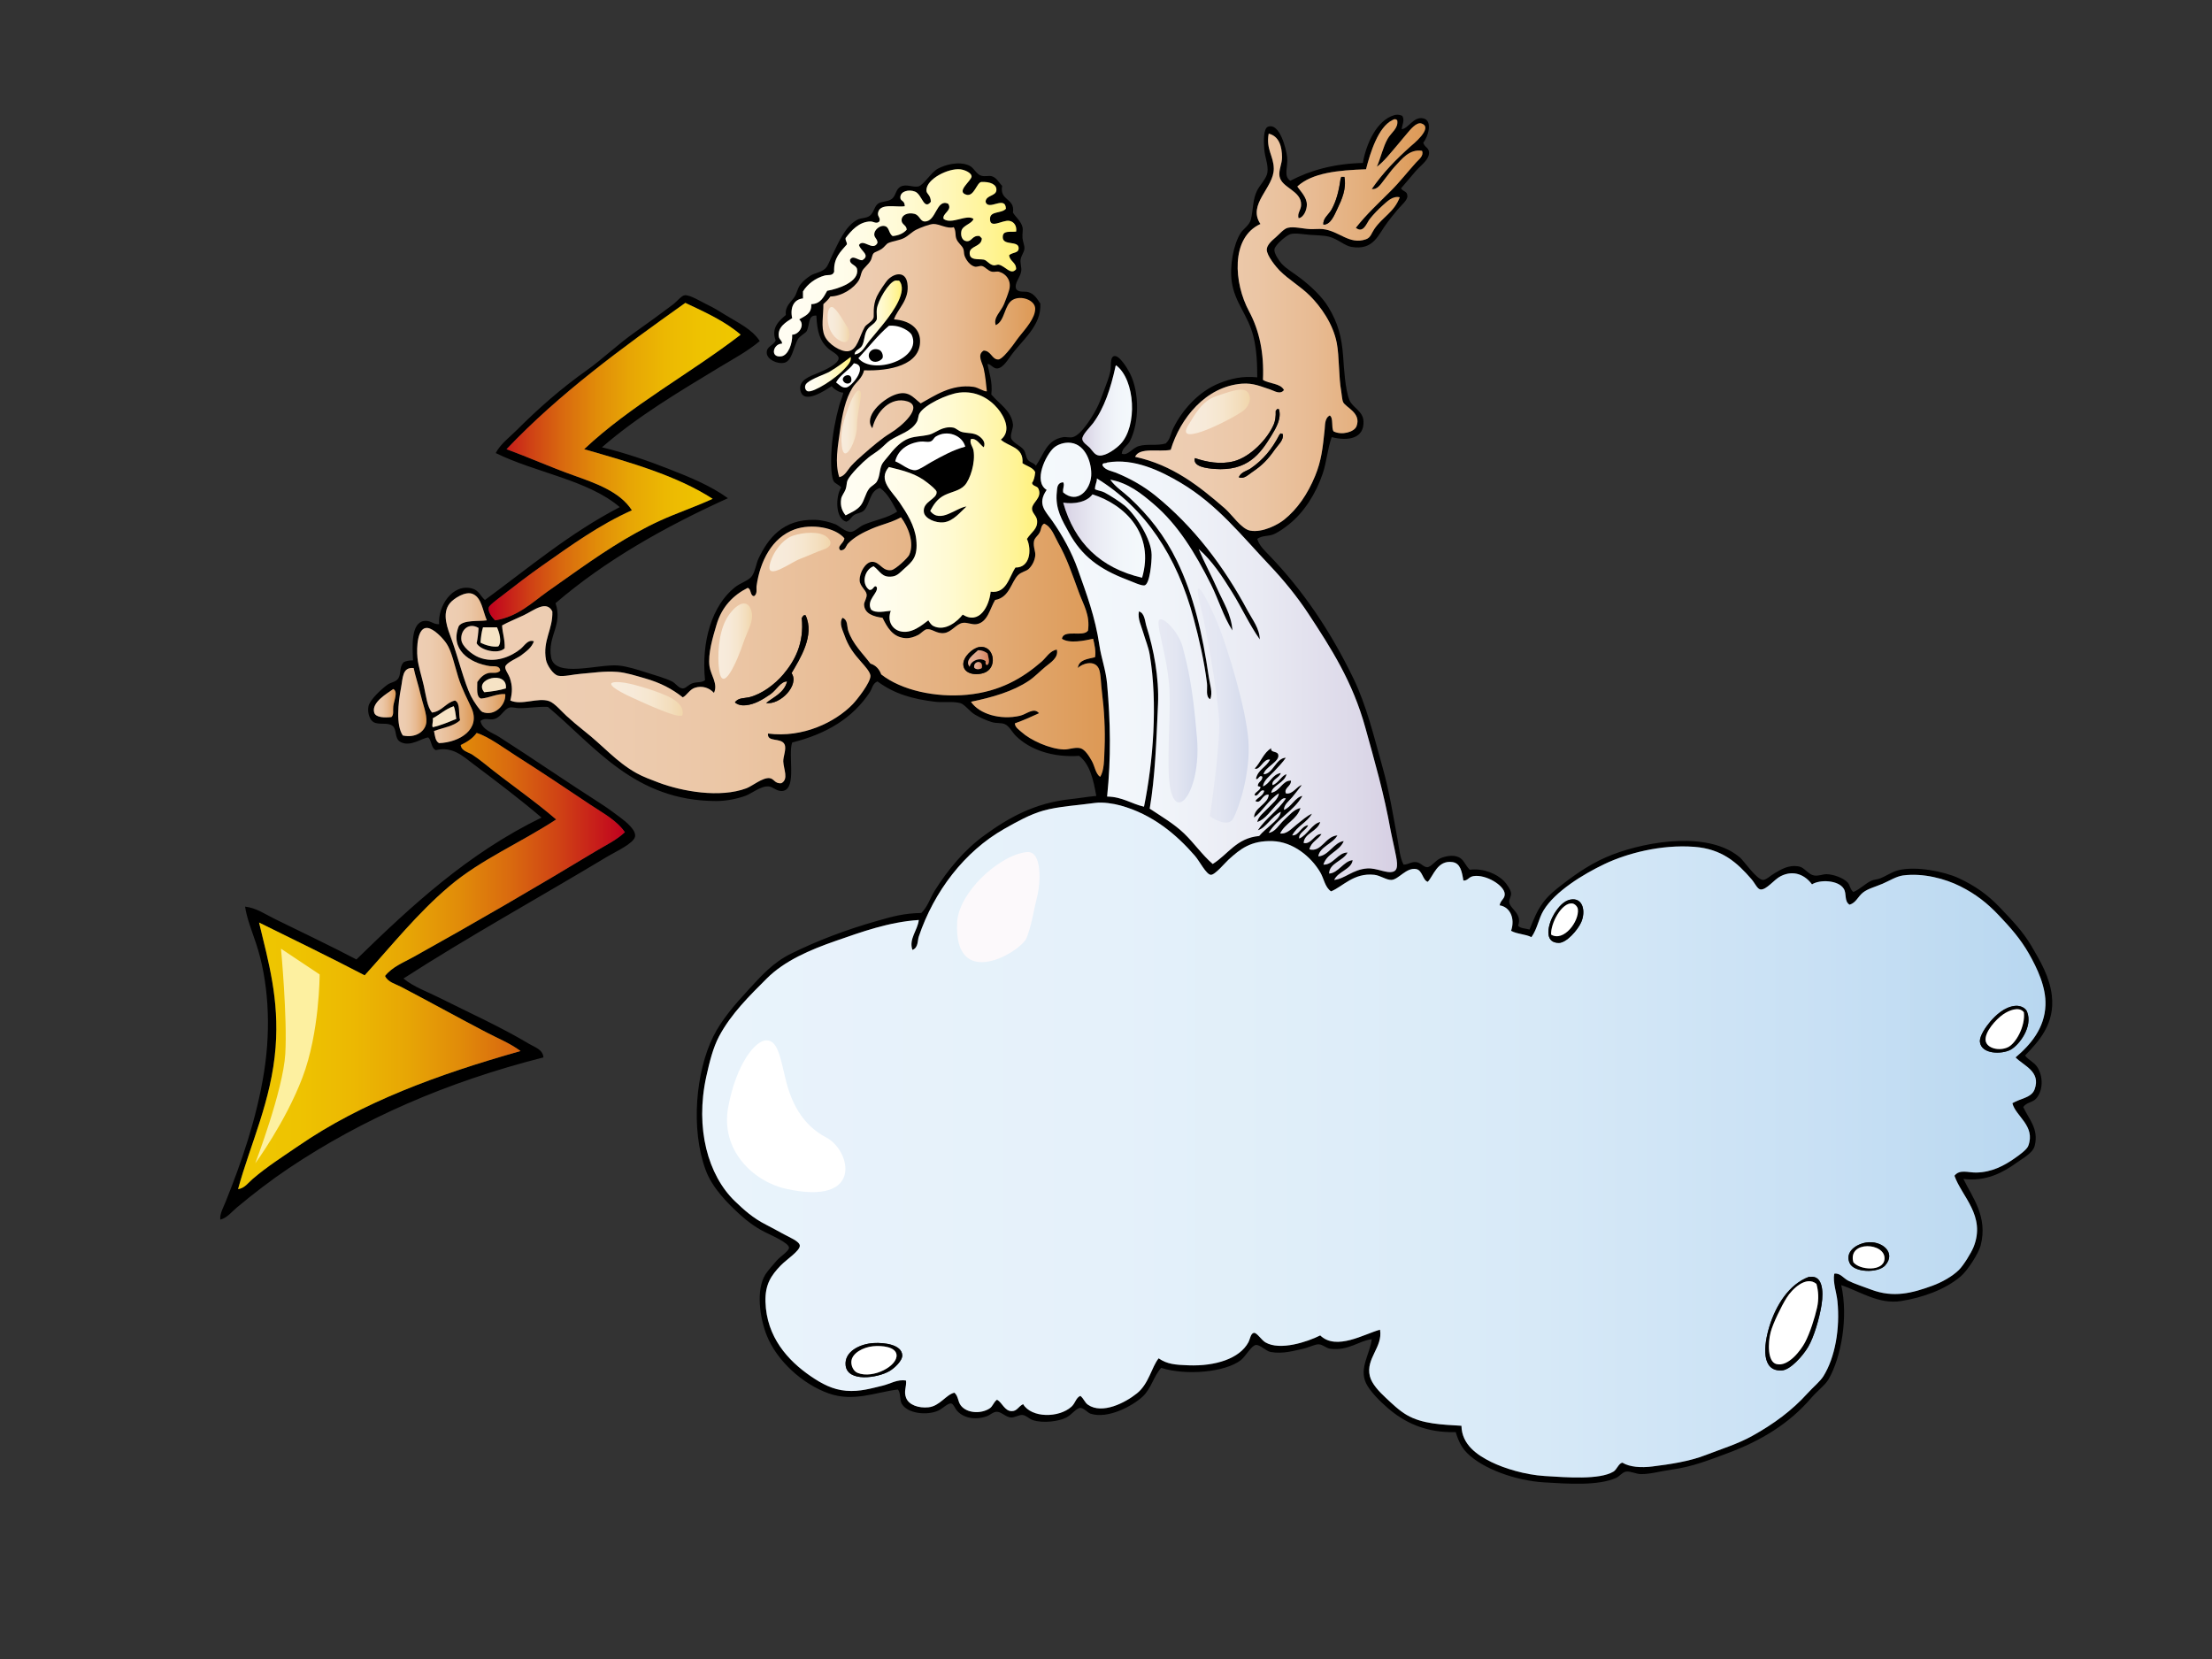 <?xml version="1.0" encoding="utf-8"?>
<!-- Generator: Adobe Illustrator 17.0.0, SVG Export Plug-In . SVG Version: 6.00 Build 0)  -->
<!DOCTYPE svg PUBLIC "-//W3C//DTD SVG 1.1//EN" "http://www.w3.org/Graphics/SVG/1.1/DTD/svg11.dtd">
<svg version="1.1" id="Layer_1" xmlns="http://www.w3.org/2000/svg" xmlns:xlink="http://www.w3.org/1999/xlink" x="0px" y="0px"
	 width="800px" height="600px" viewBox="0 0 800 600" enable-background="new 0 0 800 600" xml:space="preserve">
<rect x="0" y="0" width="800" height="600" fill="#333333" stroke="none"/>
<g>
	<path fill-rule="evenodd" clip-rule="evenodd" d="M507.157,41.893c0.951,1.629-0.018,3.118-0.228,4.839
		c2.593-0.311,4.227-4.677,7.822-3.92c3.516,0.738,1.786,6.695,0,8.745c0.422,1.777,1.916,1.689,2.069,3.452
		c0.232,2.696-2.983,4.746-4.834,6.908c-2.13,2.482-3.883,4.607-5.289,6.203c0.905,1.373,2.218,0.914,2.301,2.765
		c0.065,1.512-2.106,3.266-3.447,4.834c-1.489,1.725-2.835,3.498-3.684,4.597c-3.415,4.393-4.89,10.378-13.12,8.977
		c-2.44-0.413-4.918-2.863-8.05-3.679c-1.921-0.506-4.639-0.506-7.135-0.696c-2.329-0.171-5.006-0.756-6.899-0.228
		c-1.322,0.367-5.548,3.837-5.753,5.521c-0.176,1.457,1.744,4.18,2.524,5.062c1.823,2.037,4.677,3.577,7.136,5.526
		c3.577,2.807,7.488,6.342,9.896,10.35c3.396,5.641,4.793,10.684,5.294,17.718c0.32,4.477,0.742,12.146,2.301,15.876
		c1.151,2.746,4.881,3.878,5.062,7.594c0.306,6.259-5.54,7.298-11.501,5.753c-1.545,4.403-1.809,8.875-3.225,13.116
		c-2.417,7.2-6.764,14.08-12.192,18.404c-1.47,1.178-3.827,2.932-5.757,3.684c-1.837,0.71-3.999,0.324-5.753,1.61
		c0.701,2.421,2.719,4.254,4.37,5.98c12.155,12.638,22.037,27.192,30.378,44.403c4.755,9.822,7.4,20.854,10.578,32.22
		c2.417,8.588,3.818,17.296,5.53,26.686c0.505,2.826,0.733,5.883,2.064,8.513c2.037-0.06,2.408-1.002,4.371-0.918
		c1.804,0.074,2.714,1.804,4.143,1.842c1.434,0.028,2.969-2.427,4.83-3.224c1.87-0.793,4.445-1.304,6.449-0.459
		c2.059,0.867,2.278,2.7,4.143,4.602c5.066-0.621,9.901,1.554,12.425,4.138c0.96,0.988,2.398,3.048,2.528,4.375
		c0.097,1.025-0.807,2.338-0.691,3.22c0.32,2.482,4.834,4.088,3.229,8.518c0.821,1.011,2.714,0.961,4.138,1.378
		c1.522-3.721,2.681-6.75,4.83-9.669c2.032-2.761,4.588-4.779,7.358-6.898c5.382-4.116,10.889-7.897,17.954-10.587
		c13.027-4.959,34.958-8.402,46.013,1.155c1.392,1.197,5.971,7.943,8.281,8.054c1.132,0.047,2.937-1.74,4.375-2.533
		c2.176-1.206,4.825-3.071,8.745-2.301c1.837,0.357,3.248,2.83,5.284,3.22c1.675,0.32,3.276-0.496,4.602-0.459
		c2.57,0.065,6.05,1.369,7.599,2.988c0.844,0.891,0.854,2.463,2.074,3.456c2.575-1.067,4.37-3.178,6.671-4.143
		c0.849-0.362,1.847-0.362,2.761-0.691c2.278-0.821,4.356-2.38,6.667-2.992c6.49-1.717,16.92,0.496,21.865,2.76
		c6.064,2.793,10.74,6.152,14.958,10.592c4.402,4.635,8.341,8.662,11.501,14.029c3.136,5.336,6.602,11.163,7.363,17.945
		c1.16,10.346-4.839,16.581-9.669,21.629c1.039,1.587,3.146,2.296,4.37,4.143c2.204,3.308,2.227,8.643-0.455,11.506
		c-1.304,1.396-3.335,1.225-4.602,2.988c2.004,4.333,5.729,7.919,4.147,14.039c-0.691,2.63-4.166,4.407-6.676,6.212
		c-4.639,3.322-10.87,6.829-19.1,5.753c3.16,6.597,8.986,13.598,6.213,24.162c-0.715,2.728-4.723,8.982-7.131,11.037
		c-5.646,4.843-13.858,7.729-21.629,8.973c-8.04,1.289-14.98-3.559-21.629-5.748c2.565,11.566,0.042,25.957-4.602,34.053
		c-1.183,2.055-4.282,4.407-6.208,6.671c-7.882,9.227-18.061,15.56-30.838,20.251c-6.119,2.245-12.09,4.69-19.787,5.753
		c-3.837,0.529-7.683,1.652-11.042,1.61c-1.638-0.019-3.651-1.081-5.293-0.919c-1.271,0.121-2.519,1.791-3.679,2.301
		c-6.565,2.89-17.365,2.129-26.008,1.601c-10.397-0.622-22.195-4.936-27.831-10.573c-2.014-2.013-3.192-4.398-4.143-7.594
		c-10.898,0.274-18.576-3.517-24.621-8.75c-2.964-2.552-6.481-6.129-7.827-8.973c-2.565-5.442,1.443-10.54,2.074-15.871
		c-4.518,0.459-8.309,4.245-14.952,3.447c-1.476-0.172-2.686-1.517-4.143-1.605c-1.494-0.097-3.679,1.169-5.753,1.605
		c-3.248,0.686-7.28,1.958-11.738,1.151c-1.689-0.302-3.777-2.663-5.289-2.529c-1.633,0.139-3.749,4.166-5.521,5.526
		c-5.651,4.315-19.666,5.632-28.764,2.756c-2.774,3.113-3.614,7.497-6.671,10.36c-3.637,3.391-12.559,8.249-18.873,6.207
		c-1.104-0.362-2.292-2.023-3.674-2.074c-1.457-0.047-2.923,2.31-5.066,3.451c-2.617,1.406-8.523,2.176-12.192,0.928
		c-1.318-0.45-2.422-1.763-3.684-1.842c-1.322-0.088-2.761,0.979-4.138,0.914c-1.837-0.079-3.449-2.022-5.064-2.064
		c-1.401-0.042-2.501,1.192-3.681,1.609c-4.414,1.573-8.829,0.552-11.044-2.301c-0.524-0.677-1.048-2.148-1.842-2.306
		c-1.188-0.223-3.037,1.791-4.6,2.533c-3.95,1.879-11.309,1.216-13.345-2.533c-0.742-1.354-0.299-4.046-1.382-5.057
		c-8.167,1.011-16.024,4.611-25.078,1.378c-9.355-3.336-18.648-11.738-22.317-20.942c-2.452-6.128-4.027-16.377-0.459-22.083
		c0.654-1.048,2.814-3.61,4.138-5.062c1.473-1.619,4.412-3.401,4.37-4.602c-0.053-1.758-6.688-4.574-8.97-5.753
		c-3.482-1.795-6.27-3.953-8.516-5.98c-4.764-4.305-10.255-9.854-12.653-16.335c-5.528-14.948-3.519-35.7,2.76-48.319
		c2.916-5.86,7.688-11.432,12.429-16.567c4.862-5.275,9.033-10.072,15.646-13.348c9.383-4.649,19.845-8.666,31.519-11.965
		c5.175-1.461,9.274-2.663,15.644-2.765c2.348-2.306,3.187-5.423,4.832-8.049c4.746-7.562,10.624-14.688,17.947-20.014
		c8.541-6.212,18.045-11.742,31.286-13.12c2.955-0.302,5.665-0.821,9.209-1.151c-1.035-5.864-2.306-11.501-6.213-14.493
		c-9.585,0.631-17.676-2.176-22.779-7.131c-1.494-1.448-2.486-3.693-4.141-4.365c-1.236-0.515-2.967-0.218-4.6-0.696
		c-1.902-0.557-4.503-1.731-6.214-2.765c-1.925-1.151-3.705-3.744-5.289-4.138c-2.842-0.701-6.217-0.13-8.975-0.459
		c-8.369-1.007-14.765-2.858-20.937-7.367c-1.795,0.761-1.884,2.584-2.763,3.916c-6.15,9.335-15.655,15.078-28.073,18.177
		c-1.598,4.454,1.73,16.428-3.218,17.486c-2.134,0.459-3.748-1.508-5.293-1.61c-2.946-0.19-6.122,2.612-8.511,3.447
		c-3.113,1.09-6.885,1.847-10.353,1.847c-29.615,0-43.851-19.713-60.978-34.053c-3.674-0.162-7.274,0.524-10.585,0.459
		c-0.965-0.023-2.243-0.427-3.22-0.228c-1.972,0.399-3.085,3.461-5.523,4.138c-2.03,0.566-3.171-0.686-5.059,0.691
		c0.61,3.248,4.361,4.273,6.671,5.748c12.343,7.896,23.981,15.955,36.813,24.162c2.16,1.382,4.54,3.095,7.133,5.066
		c2.144,1.619,5.764,4.57,5.291,6.894c-0.501,2.477-7.103,5.456-9.891,7.135c-24.145,14.53-50.847,29.302-73.861,44.176
		c3.718,3.043,8.48,4.69,12.886,6.908c10.726,5.386,22.222,10.54,32.67,16.79c1.909,1.146,4.878,1.958,5.062,4.834
		c-35.076,8.899-65.503,22.269-92.033,40.033c-6.479,4.343-12.839,9.237-18.866,14.266c-1.853,1.55-3.503,3.758-5.984,4.375
		c-0.195-2.144,1.044-4.226,1.842-6.212c5.701-14.187,11.364-30.328,14.036-47.4c2.571-16.409,1.501-33.093-2.99-46.477
		c-1.507-4.491-3.24-8.764-3.913-13.116c3.962,0.413,7.244,2.719,10.585,4.37c9.801,4.848,19.813,9.538,29.683,14.73
		c19.956-19.466,40.439-38.405,66.953-51.307c-7.456-6.383-16.011-12.865-24.619-19.332c-3.792-2.849-7.56-6.514-13.575-5.061
		c-1.779-0.673-1.485-3.429-2.761-4.598c-2.547,0.292-6.52,3.605-10.123,1.61c-2.176-1.21-1.137-4.393-2.763-5.757
		c-1.7-1.42-4.934-0.264-6.903-1.378c-1.415-0.803-2.308-3.47-1.839-5.753c0.499-2.427,4.941-6.426,6.901-7.822
		c1.234-0.877,3.053-0.891,3.914-2.306c1.032-1.693,0.248-3.827,1.839-5.748c0.881-0.496,2.029-0.729,3.451-0.691
		c-0.264-5.386-0.721-13.468,3.911-14.266c2.373-0.403,3.433,1.345,5.523,1.155c-0.504-6.509,4.885-14.855,11.965-12.893
		c2.415,0.677,2.795,2.515,4.6,4.148c15.827-11.631,30.706-24.213,48.778-33.594c-11.605-9.868-30.495-12.452-44.867-19.555
		c1.754-3.326,4.944-5.637,7.595-8.286c7.713-7.71,15.899-14.957,25.307-21.629c5.714-4.05,11.139-9.33,17.488-13.807
		c4.24-2.988,8.852-6.337,13.575-9.891c1.654-1.243,3.206-3.326,4.37-3.447c1.949-0.218,6.022,2.375,7.827,3.22
		c2.749,1.276,4.964,2.714,6.901,3.906c4.837,2.979,9.608,5.113,12.426,9.437c-4.395,3.706-9.541,6.434-14.498,9.432
		c-14.749,8.921-29.804,17.871-42.566,28.987c8.511,2.069,16.472,4.815,24.16,7.831c7.629,2.983,15.136,6.054,21.399,10.578
		c-23,10.443-44.364,22.514-62.353,37.969c2.696,7.975-2.951,11.816-1.61,19.555c1.329,7.71,17.307,2.319,24.387,2.992
		c3.19,0.306,7.165,1.587,10.126,2.533c3.203,1.021,6.736,2.004,9.202,3.215c1.338,0.659,2.408,2.515,3.913,2.533
		c1.109,0.023,2.039-1.35,3.447-1.837c1.826-0.636,3.484-0.153,4.604-1.155c-1.415-14.09,2.57-27.02,10.812-33.594
		c2.06-1.633,5.136-2.454,6.214-4.134c1.234-1.925,1.457-4.44,2.301-6.217c3.43-7.228,8.748-14.368,20.476-14.029
		c2.468,0.06,5.333,0.812,7.365,1.605c1.183,0.464,3.512,2.788,5.521,2.76c1.373-0.023,3.108-1.869,4.6-2.533
		c3.709-1.642,8.898-2.519,12.199-4.83c-1.793-3.113-3.301-6.514-6.217-8.518c-3.788,0.979-3.533,5.725-5.751,8.063
		c-0.946,0.998-2.384,0.974-3.451,1.601c-1.311,0.779-1.536,2.05-2.99,2.533c-4.025-1.137-3.914-9.135-1.839-12.42
		c-0.942-1.081-2.313-1.396-2.763-2.31c-1.114-2.232-0.935-8.648-0.689-11.956c0.378-5.08,1.348-10.369,2.758-15.421
		c0.492-1.744,1.531-3.972,1.382-4.598c-1.183,0.093-3.266-1.197-4.141-2.301c-1.918,1.155-10.063,6.913-11.276,1.61
		c-0.868-3.791,3.349-5.173,6.441-6.444c2.144-0.881,7.379-3.224,7.365-5.293c-0.007-1.336-2.584-2.482-3.681-3.447
		c-3.175-2.798-4.087-6.193-4.373-11.969c-3.095-0.26-2.271,3.062-3.449,5.526c-0.392,0.816-2.484,1.744-3.222,2.988
		c-1.529,2.584-2.095,7.836-4.832,8.518c-2.654,0.664-6.314-1.238-6.441-3.451c-0.149-2.547,2.345-2.617,3.22-4.598
		c-1.772-4.625,1.41-7.219,3.684-9.209c-0.373-3.317,1.974-4.649,3.22-6.667c0.782-1.28,1.002-2.983,2.069-4.38
		c0.976-1.267,2.468-2.449,3.681-3.215c1.468-0.928,3.737-1.095,5.291-2.533c1.095-1.011,1.754-3.266,2.535-4.83
		c2.213-4.44,4.705-10.657,9.2-12.893c1.268-0.626,3.168-0.427,4.373-1.373c1.498-1.183,1.628-3.405,2.992-4.375
		c1.269-0.9,3.368-0.612,4.832-1.61c1.765-1.202,1.399-3.638,3.449-4.598c2.009-0.951,4.122,0.353,6.212,0
		c1.875-0.325,4.669-5.126,7.133-6.444c2.503-1.336,7.451-2.839,11.276-1.151c1.784,0.779,2.498,3.094,4.373,3.684
		c1.466,0.455,2.819-0.149,3.911,0.227c1.788,0.612,2.106,1.847,3.684,3.447c-1.019,5.544,4.723,4.324,3.906,9.673
		c0.998,1.684,2.909,3.071,3.452,5.284c0.26,1.058-0.13,2.385,0,3.916c0.121,1.415,0.789,2.677,0.691,3.907
		c-0.102,1.276-1.192,2.468-1.382,3.916c-0.172,1.336,0.413,2.835,0.237,4.138c-0.334,2.394-2.617,4.306-1.847,6.444
		c0.961,1.47,2.955,0.747,4.37,1.151c2.227,0.626,3.239,2.482,4.375,4.143c0.478,8.193-6.843,13.38-10.814,19.096
		c-1.434,2.064-2.93,4.147-4.602,4.375c-1.608,0.209-2.273-1.55-3.681-1.615c0.429,2.807,1.949,6.481,1.378,11.042
		c2.985,3.563,7.249,5.836,7.824,10.819c0.162,1.396-0.979,3.238-0.686,4.83c0.306,1.679,3.605,2.951,4.598,4.37
		c0.747,1.058,0.71,2.459,1.382,3.452c0.877,1.285,2.194,1.067,2.992,2.305c3.08-4.426,3.855-9.307,9.891-10.355
		c1.039-0.185,2.255,0.302,3.452,0c3.141-0.798,7.079-7.451,8.513-10.128c1.178-2.194,1.962-4.5,2.76-6.671
		c0.835-2.268,1.851-4.764,2.301-6.899c0.436-2.087-0.149-4.876,1.151-5.525c1.921-0.961,5.122,4.5,5.984,6.207
		c3.452,6.876,3.359,17.718,0,24.394c-0.918,1.819-2.83,2.454-2.988,4.602c2.199,0.905,3.693-2.023,6.208-2.76
		c2.974-0.877,6.323,0.014,9.668-0.924c1.666-1.424,1.828-3.632,2.756-5.521c3.243-6.602,9.214-13.37,16.799-16.335
		c4.041-1.586,8.082-2.621,13.57-2.069c0.009-4.881-0.181-9.863-1.378-14.73c-1.925-7.85-6.686-12.048-7.827-19.787
		c-0.835-5.693,0.566-13.542,3.229-17.718c0.854-1.336,3.164-2.793,3.674-4.834c0.882-3.475,0.603-7.321,2.301-10.582
		c1.053-2.009,3.405-4.361,3.684-6.44c0.381-2.844-0.919-5.34-1.151-8.518c-0.186-2.496-0.39-7.432,1.382-8.044
		c4.245-1.489,6.579,8.1,6.903,11.042c0.385,3.447-1.457,6.843,1.151,8.513c7.154-3.735,15.607-6.171,26.231-6.444
		c1.211-6.996,5.015-15.379,11.269-17.258C504.944,41.435,506.007,41.365,507.157,41.893z M503.474,43.504
		c-4.987,2.491-7.882,11.589-9.432,17.718c-10.016,0.339-19.457,1.253-24.844,6.217c0.998,1.614,3.498,3.86,3.447,6.671
		c-0.032,1.61-0.983,4.472-2.992,4.83c-0.561-1.87,0.867-2.9,0.919-4.83c0.148-5.215-7.117-6.128-7.817-10.355
		c-0.376-2.246,0.946-4.542,0.914-6.903c-0.037-3.702-0.956-7.576-4.829-8.513c-1.035,5.674,1.8,8.035,1.842,12.656
		c0.065,6.94-9.659,12.855-4.83,20.014c-10.907,4.974-9.562,21.453-4.143,31.52c3.767,7.019,5.497,15.148,5.061,24.853
		c2.259,1.498,6.342,1.173,7.595,3.679c-1.392,1.842-3.628,0.213-5.061-0.232c-3.099-0.951-5.929-2.389-10.128-2.069
		c-13.078,1.011-22.339,12.499-25.767,23.93c-4.296,0.849-11.329-1.039-12.884,2.528c13.607,2.942,23.238,10.666,32.443,18.641
		c2.603,2.259,5.994,7.479,9.195,8.054c4.528,0.807,10.049-2.204,12.201-3.906c4.89-3.897,8.592-9.381,11.274-15.881
		c2.255-5.469,2.737-10.025,3.447-16.799c0.162-1.526-0.037-4.115,1.842-5.061c1.429,0.955,0.45,4.31,1.382,5.753
		c2.978,1.503,7.483,0.232,8.286-1.842c1.875-4.853-3.953-6.824-4.834-8.745c-0.385-0.83-0.492-2.83-0.692-3.911
		c-0.942-5.098-0.668-12.605-1.61-17.485c-1.345-6.992-5.873-13.232-9.664-17.022c-3.516-3.517-7.622-5.757-11.042-9.204
		c-1.09-1.1-4.681-5.363-4.607-7.595c0.065-1.707,2.041-3.349,3.224-4.37c1.23-1.053,2.918-3.094,4.37-3.451
		c2.245-0.548,5.368,0.343,8.054,0.459c1.605,0.07,3.266-0.148,4.602,0c5.976,0.668,9.604,5.813,15.644,3.679
		c1.694-0.594,1.972-2.181,2.993-3.679c3.076-4.523,7.14-6.026,9.204-11.501c-2.654-0.575-4.616,1.601-6.217,2.992
		c-1.396,1.216-3.359,3.252-4.593,4.825c-1.183,1.494-2.306,5.405-5.066,3.225c3.721-4.774,8.305-8.996,12.652-13.352
		c3.224-3.215,6.222-7.07,9.2-10.346c0.979-1.072,2.816-2.371,2.083-4.143c-4.57-0.733-7.302,2.979-9.9,5.748
		c-1.332,1.429-2.468,3.108-3.679,4.607c-1.151,1.424-2.486,3.818-4.602,3.452c4.19-6.041,8.667-10.596,14.034-15.421
		c0.487-0.436,8.541-6.787,3.911-8.281c-1.819-0.589-4.194,2.482-4.834,3.22c-1.531,1.763-2.617,3.141-3.674,4.38
		c-2.649,3.067-5.094,6.277-7.595,8.045c1.485-3.438,2.213-7.108,3.911-10.119c1.229-2.19,4.004-3.818,3.447-6.676
		C504.541,42.766,503.974,43.253,503.474,43.504z M349.549,70.426c-4.032-1.099,1.923-5.098,1.839-6.671
		c-0.063-1.211-2.354-2.343-4.138-2.533c-4.249-0.445-12.227,3.494-12.197,7.59c0.012,1.498,1.487,1.438,1.612,4.143
		c-2.559,3.262-3.181-2.696-5.753-3.674c-2.276-0.877-5.242-0.139-5.293,2.069c-0.037,1.582,1.561,0.919,1.609,3.215
		c-2.846,0.543-8.917-1.295-9.661,2.31c-0.315,1.522,1.005,1.8,0.459,3.215c-1.083,1.039-2.05-0.019-3.22,0
		c-4.122,0.079-6.961,3.326-8.975,5.984c-0.143,1.058,0.515,1.318,0.459,2.301c-2.213,2.617-4.855,4.806-4.604,9.891
		c-0.569,1.638-2.118,1.016-3.449,1.382c-3.329,0.909-6.238,3.117-7.824,5.748c0,0.845,0,1.689,0,2.529
		c-3.335,0.32-4.746,3.359-3.911,7.135c-2.134,1.378-5.379,3.239-4.827,6.671c0.181,1.16,1.273,1.485,1.148,2.538
		c-3.268,0.037-4.41,5.21-0.232,4.598c2.501-0.362,4.076-4.737,3.911-7.822c2.515-0.005,4.781-3.642,2.533-5.526
		c2.034-1.262,4.591-2.004,4.373-5.516c3.424-0.107,4.465-2.593,5.753-4.834c4.074-0.691,11.666-3.285,10.815-7.827
		c-0.306-1.61-2.8-1.642-2.533-3.447c1.065-1.763,2.879,0.278,4.373,0.228c3.206-1.81-0.656-3.442-1.151-5.521
		c1.582-2.477,4.955,2.394,6.674-0.696c0.149-1.434-1.209-1.893-1.151-3.215c0.07-1.614,1.976-3.136,3.449-2.988
		c2.169,0.209,1.559,2.575,3.22,3.675c2.236-0.214,3.909-0.998,5.066-2.301c-0.037-1.81-2.011-1.782-1.842-3.684
		c0.151-1.689,2.28-2.64,4.6-2.065c1.951,0.483,2.069,2.691,3.681,2.761c4.307,0.185,4.173-8.244,8.516-6.444
		c1.768,2.412-2.246,3.544-1.612,5.521c2.832,2.19,8.356-1.819,10.814,0c-0.51,1.782-3.913,2.278-4.373,4.371
		c-0.367,1.693,0.25,3.507,1.842,3.688c2.032,0.223,2.06-2.306,4.832-1.846c0.072,0.543,0.8,0.431,0.691,1.151
		c-0.336,2.737-4.243,2.426-4.373,4.834c-0.16,2.942,3.073,2.204,5.061,2.533c1.169,0.191,2.065,1.875,3.681,2.069
		c0.515,0.06,1.308-0.353,1.839-0.232c2.392,0.552,4.352,3.953,6.212,1.61c0.037-2.561-2.31-2.742-2.528-5.057
		c1.359-1.146,3.452-0.654,3.452-2.538c0-2.881-5.672-0.747-5.753-3.907c-0.067-2.575,2.445-1.869,4.83-2.074
		c0.32-1.828-0.612-3.628-2.528-3.907c-2.454-0.357-7.165,3.173-6.903-0.923c0.172-2.677,4.231-1.666,5.753-3.456
		c-0.223-5.029-6.407,1.02-7.363-2.529c0.158-2.449,3.7-1.93,3.909-4.143c0.201-2.116-2.283-3.173-5.519-2.988
		C353.237,66.148,352.249,71.159,349.549,70.426z M314.345,123.347c2.086-2.603,4.129-4.853,6.214-7.59
		c2.095-2.761,7.931-10.564,4.6-14.271c-0.42,0.084-0.912-0.107-1.382,0c-2.324,0.538-6.328,7.279-6.671,10.36
		c-0.13,1.155,0.097,2.626,0,3.674c-0.761,1.768-2.371,2.065-3.45,3.684c-1.118,1.67-0.94,4.022-1.842,5.757
		c-0.733,1.396-2.672,1.572-2.763,3.22C311.708,127.94,312.805,125.267,314.345,123.347z M183.196,162.461
		c7.771,2.839,15.969,6.514,24.159,9.427c8.029,2.863,16.88,5.934,21.17,12.665c-11.898,5.345-21.735,12.503-32.441,20.014
		c-4.772,3.341-9.673,7.131-14.728,11.042c-1.471,1.137-4.454,3.313-4.602,4.143c-0.313,1.712,1.306,3.582,2.299,4.602
		c8.223-1.29,13.389-6.453,18.868-10.355c2.607-1.86,5.256-3.702,7.822-5.521c10.396-7.358,21.262-14.832,33.134-20.251
		c5.989-2.728,12.343-4.83,18.866-7.827c-13.053-8.42-29.794-13.152-46.477-17.941c16.829-15.843,38.147-27.2,56.6-41.415
		c-5.637-4.871-12.867-8.147-20.014-11.506C224.948,125.829,202.268,142.345,183.196,162.461z M306.062,140.141
		c2.078-0.302,8.239-8.049,2.76-8.745c-1.837,2.612-4.883,4.018-6.439,6.908C303.571,139.148,304.487,140.369,306.062,140.141z
		 M395.34,153.029c-1.081,1.457-4.004,4.199-3.916,5.748c0.075,1.304,2.111,2.482,2.761,3.224c1.127,1.28,1.805,2.654,3.451,2.755
		c2.455,0.162,6.064-2.547,7.595-4.143c6.189-6.449,5.405-23.271-1.61-28.527c-0.014,0.297-0.297,0.32-0.237,0.691
		C401.7,140.401,399.441,147.448,395.34,153.029z M360.823,147.731c-3.192-3.772-7.908-6.407-13.806-5.748
		c-4.405,0.492-12.791,4.477-14.493,7.594c-0.468,0.858-0.399,2.083-0.923,2.988c-2.037,3.531-6.205,4.417-9.659,6.676
		c-1.111,0.719-2.317,2.092-3.686,3.22c-1.311,1.081-2.886,1.991-4.141,2.988c-2.155,1.721-6.618,6.142-7.593,8.281
		c-0.362,0.807-0.274,2.078-0.689,3.229c-0.45,1.234-1.436,2.325-1.61,3.442c-0.429,2.774,0.477,4.584,1.61,5.99
		c1.587-0.863,4.122-1.805,5.523-3.684c1.29-1.731,1.663-4.319,2.99-5.985c0.803-1.002,2.172-1.554,2.761-2.524
		c1.194-1.972,0.893-4.199,1.842-6.221c0.397-0.84,1.512-1.972,2.301-2.988c1.888-2.427,3.962-4.709,6.442-5.985
		c2.605-1.327,5.342-1.053,8.513-1.837c2.087-0.515,4.604-3.169,8.511-2.528c1.009,0.162,1.965,1.276,3.22,1.605
		c1.918,0.505,4.206,0.185,5.985,1.382c1.213,0.821,2.74,2.329,1.842,4.138c-1.385-1.011-2.58-3.368-4.6-2.988
		c-0.619,1.531,0.666,2.718,0.919,4.143c0.775,4.371-1.232,10.555-3.222,12.652c-1.814,1.916-4.677,2.273-7.133,3.457
		c-2.679,1.289-4.076,3.447-5.294,5.753c3.552,4.737,9.372-1.179,13.118-1.615c-2.113,1.893-4.76,5.364-8.284,5.748
		c-2.8,0.315-6.787-1.322-7.133-3.674c-0.571-3.897,4.878-4.681,4.602-7.358c-0.079-0.765-2.278-2.463-3.219-3.229
		c-4.117-3.35-8.664-4.44-14.036-5.753c-4.127,4.742,1.069,8.68,3.911,12.893c2.582,3.818,5.449,8.286,5.983,13.338
		c0.675,6.393-1.519,8.022-4.373,10.587c-1.308,1.174-2.433,2.51-4.143,2.761c-3.955,0.575-4.433-1.86-6.901-3.684
		c-3.164,1.104-4.644,6.193-1.61,8.513c1.6,0.399,1.715-2.176,2.761-0.924c0.61,2.116-3.941,4.635-2.072,8.063
		c1.682,1.531,5.405,0.552,7.133,0.455c-1.419,3.739,0.594,6.611,3.222,7.363c4.261,1.22,8.205-2.324,10.353-3.911
		c0.534,0.886,1.123,1.721,1.842,2.069c4.289,2.097,8.759-1.772,10.585-4.143c6.024,3.763,9.561-2.96,10.12-8.281
		c5.757,0.756,6.634-5.326,8.977-8.745c5.108,0.111,6.012-6.171,4.143-10.35c1.666-2.571,3.948-3.568,3.675-6.676
		c-0.144-1.717-1.939-2.742-1.837-4.37c0.148-2.287,3.79-3.819,2.301-7.136c-0.418-1.039-2.106-0.807-2.301-2.069
		c0.724-0.961,1.002-2.371,1.15-3.911c-0.876-1.73-3.062-2.148-4.602-3.224c0.501-5.943-5.001-5.888-7.822-8.513
		C365.991,155.804,363.131,150.468,360.823,147.731z M338.508,157.859c-0.872,0.529-0.988,1.531-2.077,1.842
		c-1.111,0.311-2.338-0.134-3.447,0c-4.742,0.547-8.244,3.099-9.207,7.135c2.359,0.928,4.925,3.387,7.365,3.215
		c1.269-0.088,3.992-2.013,5.753-2.988c3.853-2.144,7.746-4.31,12.195-5.53C348.007,157.386,342.544,155.377,338.508,157.859z
		 M394.644,172.125c0.287-4.31-1.81-11.26-7.367-11.965c-2.394-0.306-4.862,0.636-6.208,1.842c-2.811,2.533-7.52,12.09-2.528,15.185
		c-3.558,5.136-0.45,7.66,2.074,11.273c3.638,5.219,7.001,11.269,9.2,17.486c3.071,8.694,6.305,17.151,7.822,27.609
		c0.654,4.491,2.32,8.759,2.761,13.806c1.22,13.928,1.452,26.737,0,40.729c5.572,0.102,8.736,2.617,13.343,3.674
		c3.303-16.27,5.02-37.333,2.069-54.99c-0.455-2.746-1.591-5.358-2.296-7.822c-0.742-2.598-2.138-5.168-1.61-7.817
		c2.144,0.617,2.129,3.535,2.76,5.516c2.566,8.063,4.579,18.465,4.143,28.072c-0.631,13.909-1.039,26.152-2.997,37.737
		c4.329,2.89,8.778,5.465,12.434,8.973c3.638,3.493,6.523,7.738,10.35,11.042c5.544-3.429,8.565-9.385,16.799-10.123
		c1.206-1.461,2.867-2.765,4.37-4.138c1.382-1.267,3.294-2.811,3.452-4.607c-3.22,1.554-5.289,5.79-8.286,6.676
		c2.821-4.384,7.302-7.121,10.123-11.506c-1.104-0.455-2.097,0.946-2.761,1.61c-2.44,2.445-4.653,5.999-7.594,6.903
		c0.352-1.986,2.403-3.419,3.916-5.057c1.513-1.652,3.702-3.206,3.911-5.294c-3.577,2.176-6.055,6.671-8.968,8.745
		c-0.084-3.553,5.168-4.936,5.284-8.29c-2.473-0.218-2.724,3.61-4.83,2.306c0.918-1.383,2.802-1.801,3.22-3.684
		c-1.559-0.891-2.088,2.319-3.452,1.61c-0.213-0.97,1.772-1.554,2.074-2.76c0.111-0.728-1.146-0.088-0.924-0.919
		c0.232-1.308,1.624-1.452,1.61-2.992c-1.067-1.02-1.545,1.424-2.296,0.687c0.686-3.299,3.753-4.208,5.061-6.894
		c-2.329-0.538-3.632,4.055-5.526,3.22c2.185-2.259,3.173-5.729,5.985-7.363c-0.371,1.707,2.153,0.937,2.528,2.297
		c0.71,2.547-4.974,4.607-5.289,7.131c3.457-0.158,4.468-5.938,8.05-5.98c-1.202,1.763-2.84,3.401-4.37,5.061
		c-1.494,1.62-3.679,3.099-3.911,5.294c2.677-1.077,3.22-4.296,6.444-4.83c-0.487,1.832-3.433,2.362-2.988,4.37
		c2.162-0.677,3.331-3.563,5.057-3.916c-0.733,3.187-5.103,3.934-5.521,6.676c3.155-0.524,4.064-4.524,7.131-4.375
		c0.121,2.143-2.617,2.561-1.842,4.607c2.436,0.566,4.12-2.77,5.753-2.992c-1.072,1.387-2.227,2.9-3.451,4.375
		c-1.142,1.382-3.039,2.677-2.988,4.598c2.695-1.067,4.092-4.649,6.671-5.066c-3.076,5.437-8.935,8.1-12.196,13.352
		c2.338-0.264,3.734-2.936,5.525-4.607c1.838-1.707,3.707-3.981,5.985-4.365c-1.313,4.217-5.553,5.488-7.367,9.2
		c2.417,0.348,4.264-1.888,5.98-3.22c1.912-1.475,3.66-3.159,5.526-3.911c-1.795,3.187-5.465,4.5-7.135,7.822
		c2.426,0.185,3.108-3.326,5.753-3.679c-0.673,1.869-3.531,2.723-3.22,4.83c3.034-1.345,4.593-5.368,7.594-5.985
		c-0.946,3.429-5.86,4.097-5.985,7.594c2.788,0.612,3.985-3.498,6.444-3.224c-1.281,2.028-3.763,2.835-4.375,5.526
		c4.412,1.137,5.692-4.699,10.128-5.061c-1.633,3.043-6.44,4.134-6.903,7.59c3.688-0.158,5.711-5.159,9.204-5.521
		c-1.55,3.739-6.152,4.435-7.363,8.513c3.498,0.191,5.33-4.468,8.74-4.375c-1.545,3.067-6.625,3.795-6.671,7.599
		c3.266-0.121,5.354-4.612,8.513-4.834c-0.403,3.289-5.279,4.069-6.671,7.135c3.911-0.399,6.681-3.795,11.96-4.147
		c3.479-0.228,7.015,1.976,9.436,1.151c2.227-0.752,1.137-4.649,0.459-8.05c-0.464-2.324-1.072-4.718-1.382-6.444
		c-2.515-14.057-5.869-25.429-9.2-37.505c-4.612-16.711-12.364-28.722-20.71-41.42c-3.915-5.957-8.912-12.095-13.802-17.249
		c-10.258-10.81-19.008-22.055-32.215-29.914c-7.238-4.31-17.068-9.098-26.69-7.363c-0.464,0.45-1.963-0.121-1.61,1.155
		c1.086,1.666,3.271,1.893,4.834,2.524c5.257,2.143,10.118,4.932,14.266,8.286c13.802,11.186,24.77,25.586,33.357,41.647
		c1.717,3.197,4.315,6.425,4.375,10.355c-3.809-5.395-6.578-11.589-10.128-17.258c-3.47-5.563-7.14-11.209-11.96-15.416
		c2.032,4.857,4.533,9.427,6.671,14.261c2.12,4.792,5.168,9.441,5.521,15.194c-3.322-5.178-5.057-11.297-7.826-16.799
		c-5.563-11.074-11.798-21.41-20.705-28.991c-4.287-3.656-9.182-7.632-15.644-8.745c1.916,2.667,4.625,4.328,6.903,6.444
		c7.103,6.597,12.754,13.751,17.254,23.007c5.952,12.229,9.19,26.156,11.51,42.111c0.334,2.311,1.494,5.572,0.459,7.818
		c-1.749-0.937-0.914-3.8-1.155-5.748c-0.974-7.985-2.858-16.099-4.83-23.47c-6.017-22.571-17.592-39.936-34.971-50.615
		c-0.005,1.522-0.756,2.31-0.691,3.911c1.132,0.515,2.334,0.575,3.451,1.151c1.847,0.946,5.855,3.54,7.363,4.825
		c3.883,3.322,9.581,11.923,9.664,17.722c0.037,2.496-0.617,10.513-2.533,11.042c-1.039,0.292-4.342-1.267-6.439-2.074
		c-9.877-3.781-16.243-8.434-20.942-17.027c-2.353-4.306-5.067-8.481-4.371-14.716c0.139-1.243,0.009-3.326,2.301-3.456
		c0.626,1.039-0.287,2.241,0,3.684C389.735,182.443,394.31,177.135,394.644,172.125z M395.107,178.796
		c-2.013,2.765-6.425,3.619-10.587,2.997c4.101,14.456,13.454,23.656,28.532,27.145
		C417.655,193.225,406.933,182.508,395.107,178.796z M312.504,218.602c-0.023-0.877,1.106-2.394,0.919-3.679
		c-0.218-1.568-2.503-2.941-2.528-5.066c-0.035-2.923,2.157-6.527,4.37-6.671c2.927-0.19,3.746,3.507,7.135,2.992
		c1.492-0.232,5.959-4.435,6.442-5.521c1.934-4.356-0.406-10.174-2.992-13.579c-3.227,1.847-7.14,2.649-10.585,4.143
		c-3.113,1.35-6.224,2.941-8.511,5.293c-0.845,0.863-0.877,2.496-2.761,2.528c-1.654-1.406,1.318-2.561,1.378-4.375
		c-3.287-3.925-11.902-5.382-17.945-3.22c-8.29,2.974-12.561,11.626-13.804,20.487c-0.156,1.086,0.406,2.825-0.921,3.674
		c-1.543-0.222-0.9-2.63-2.299-2.992c-5.15,2.593-9.344,6.778-11.273,13.352c-1.366,4.635-3.134,10.494-2.535,14.953
		c0.424,3.141,3.199,6.453,1.612,9.664c-1.614-1.777-4.164-2.742-6.903-1.847c-1.923,0.631-2.964,2.83-4.37,3.456
		c-3.895-3.071-8.072-5.279-13.805-6.908c-3.185-0.9-6.713-2.055-9.896-2.292c-4.793-0.367-8.842,0.366-13.115,0.686
		c-2.809,0.209-6.312,1.151-8.284,0.691c-1.851-0.44-4.036-3.906-4.373-5.753c-1.264-7.042,2.547-10.981,2.301-17.486
		c-2.15-4.236-6.72-0.343-10.353,1.378c-3.085,1.461-5.878,2.556-7.824,3.684c0.142,2.923,1.086,5.052,0.924,8.281
		c-2.431,2.325-8.854,0.617-10.126-1.842c0.367-1.703,0.585-3.558,0.691-5.521c-3.579-2.185-6.641,0.858-6.214,4.37
		c0.281,2.311,3.684,5.159,6.214,6.212c5.917,2.463,11.981-0.381,15.185-2.992c1.494-1.216,2.677-3.573,4.834-2.761
		c-0.851,2.287-2.543,3.475-4.605,5.066c-1.292,0.998-5.467,2.64-5.75,4.138c-0.186,0.984,1.213,2.747,1.61,3.916
		c1.065,3.132,0.953,5.257,0.227,8.281c4.115,1.874,9.961-1.211,14.039,0.228c1.963,0.696,4.649,3.878,6.212,5.293
		c2.132,1.925,4.227,3.739,6.214,5.289c7.36,5.767,11.724,11.273,19.095,15.421c2.375,1.327,5.233,2.384,8.054,3.452
		c8.393,3.164,22.099,5.674,31.749,2.069c2.083-0.78,5.753-3.86,8.283-3.684c1.784,0.121,1.888,2.097,4.37,1.842
		c2.707-1.443,0.83-4.973,0.694-7.827c-0.088-1.758,1.239-4.565,0.459-6.212c-1.236-2.602-6.377-0.617-5.984-3.911
		c12.626,1.633,24.301-4.101,30.603-10.583c1.529-1.568,6.574-7.928,6.444-10.35c-0.074-1.341-2.074-3.544-3.224-4.834
		c-2.869-3.225-4.821-5.827-6.212-9.891c-0.601-1.763-2.004-4.166-0.691-6.212c2.025,0.696,1.596,3.145,2.074,4.602
		c1.621,4.917,5.34,8.318,8.054,11.96c1.986,0.617,3.196,2.018,3.911,3.916c7.228,5.702,19.581,8.453,31.061,7.358
		c12.023-1.151,20.184-6.133,26.92-11.965c1.707-1.475,2.979-3.953,5.521-4.37c0.714,2.96-2.329,4.709-4.138,6.212
		c-2,1.661-3.953,3.707-5.984,5.062c-5.795,3.874-13.227,6.012-20.935,7.594c3.009,4.449,10.685,6.695,17.715,5.061
		c2.366-0.547,5.029-3.187,6.904-0.923c-2.839,1.304-5.688,2.602-8.746,3.679c0.07,1.466,1.554,2.334,2.529,3.229
		c3.034,2.751,9.937,6.017,15.189,6.207c1.828,0.07,4.087-0.951,5.985-0.455c1.735,0.45,3.261,3.067,4.138,4.598
		c1.086,1.907,1.313,4.533,2.988,5.753c1.545-2.227,1.438-6.379,1.614-10.35c0.293-6.717-0.176-14.303-0.918-20.018
		c-0.427-3.262-0.399-7.08-1.151-8.741c-1.535-3.392-6.198-1.795-7.594-0.237c0.334-3.039,3.512-3.238,6.212-3.911
		c0.418-1.986-0.232-4.811-0.686-6.671c-3.034,0.654-8.551,1.842-11.283,0c0.538-3.614,7.831-0.455,9.441-2.988
		c0.774-5.554-1.582-9.154-3.225-13.575c-2.695-7.27-4.352-12.443-7.59-18.181c-1.392-2.464-2.38-5.79-5.066-6.899
		c-1.183,0.696-0.983,2.051-1.61,3.215c-0.682,1.276-1.879,1.907-2.069,3.229c-0.311,2.148,0.691,3.614,0.459,5.284
		c-0.259,1.911-1.183,3.507-2.301,4.607c-0.946,0.928-2.677,1.067-3.906,2.296c-2.505,2.506-3.095,8.1-8.288,8.977
		c-1.847,2.992-2.647,8.054-6.671,8.745c-1.703,0.292-3.461-0.738-5.061-0.464c-2.353,0.404-4.034,3.35-6.671,3.679
		c-2.744,0.353-4.315-1.572-6.215-1.382c-1.062,0.112-2.113,1.503-3.222,2.078c-1.294,0.668-2.92,1.258-4.6,1.146
		c-4.644-0.306-6.648-4.022-8.281-7.358C316.009,223.019,312.592,221.989,312.504,218.602z M171.231,214.923
		c-2.779-1.433-7.232,1.638-8.513,3.22c-3.117,3.841-0.793,9.242,0.691,13.342c2.19,6.05,4.6,15.681,6.901,20.242
		c0.951,1.888,3.343,5.432,4.141,5.757c4.407,1.786,8.617-2.575,8.286-6.44c-2.821-0.278-5.692,1.35-8.745,1.61
		c-1.851-0.603-1.327-3.586-1.381-5.985c0.931-1.299,2.007-2.677,3.911-3.22c1.378-0.399,3.382,0.399,4.373-0.923
		c-0.167-2.037-2.565-1.443-3.684-1.605c-7.537-1.109-14.605-6.175-11.273-14.498c1.675-2.347,7.27-1.619,10.125-2.069
		C174.494,220.574,174.191,216.44,171.231,214.923z M174.683,226.888c-0.522,1.619-0.754,3.54-0.919,5.521
		c1.626,0.881,4.338,1.716,6.44,1.373c1.473-1.605,0.281-5.326-0.459-6.894C178.055,226.888,176.369,226.888,174.683,226.888z
		 M170.542,256.107c-1.211-2.747-3.442-6.778-4.832-11.274c-1.341-4.347-2.378-9.288-4.143-11.965
		c-1.44-2.195-4.676-5.47-6.903-5.753c-3.725-0.464-4.055,6.955-3.681,10.81c0.299,3.09,1.536,6.695,2.301,10.128
		c0.835,3.748,1.22,7.636,2.99,9.659c3.707-0.511,4.888-3.549,8.286-4.366c2.049,0.937,1.164,4.811,1.839,7.126
		c-2.245,2.204-6.2,2.705-9.434,3.916c0.357,1.717,0.466,3.675,1.842,4.375C166.162,268.499,173.924,263.78,170.542,256.107z
		 M145.002,248.971c-0.991,5.099-1.856,13.357,0.687,17.031c4.811,1.025,8.212-1.568,8.515-4.834
		c0.262-2.839-1.32-6.639-2.071-9.896c-0.838-3.623-1.958-6.866-2.528-9.664C145.432,241.21,145.737,245.181,145.002,248.971z
		 M175.144,250.354c2.809-0.26,5.463-0.673,7.819-1.382C183.685,242.202,170.978,245.445,175.144,250.354z M135.336,257.712
		c0.536,1.856,3.883,1.888,6.212,1.619c0.983-0.849,0.501-2.357,0.691-3.916c0.267-2.195,1.811-5.238,0-6.217
		C140.193,250.716,134.255,253.968,135.336,257.712z M156.505,259.79c0.257,1.271-0.45,2.486,0,3.22
		c3.127-0.71,5.767-1.907,8.513-2.992c-0.257-1.577-0.355-3.326-0.921-4.602C161.117,256.422,159.108,258.403,156.505,259.79z
		 M166.631,269.45c0.25,2.199,2.772,2.57,4.14,3.451c1.494,0.974,3.044,2.153,4.373,3.22c8.599,6.973,17.736,13.129,25.996,20.246
		c-13.067,8.559-27.122,14.396-38.653,24.166c-11.394,9.645-20.622,21.183-30.601,32.206c-12.566-6.532-25.396-12.796-38.196-19.091
		c3.426,14.238,7.319,27.785,5.983,45.09c-1.494,19.402-9.2,35.194-13.575,51.316c2.301-0.241,3.721-2.343,5.294-3.684
		c5.235-4.486,10.893-8.068,16.567-11.965c22.853-15.718,50.455-25.841,80.298-34.285c-3.693-2.765-8.065-4.519-12.195-6.671
		c-10.304-5.377-21.053-11.339-31.061-16.567c-2.013-1.048-4.709-1.642-5.75-3.911c2.651-3.34,6.743-4.89,10.353-6.903
		c22.201-12.359,44.452-25.275,65.804-38.191c3.591-2.171,7.514-3.999,10.585-6.903c-3.048-4.38-7.938-6.889-12.427-9.896
		c-9.118-6.106-17.367-11.645-26.92-17.718c-3.721-2.366-10.09-7.066-14.266-8.281C170.973,267.051,168.911,268.355,166.631,269.45z
		 M477.479,315.462c-3.322-5.641-9.84-11.028-17.254-11.269c-7.859-0.26-11.682,2.89-15.881,6.676
		c-1.164,1.039-4.955,5.641-6.449,5.516c-1.666-0.134-4.097-5.006-5.748-6.898c-6.736-7.757-15.333-14.985-26.917-18.177
		c-2.412-0.668-6.374-1.322-9.204-0.923c-6.059,0.849-13.185,1.239-18.637,2.765c-4.932,1.382-9.761,4.11-14.268,6.667
		c-14.275,8.119-25.312,22.543-30.826,38.887c-0.496,1.461-0.143,4.068-2.303,4.834c-1.399-3.962,1.916-7.112,2.303-10.819
		c-10.837,0.715-20.638,4.291-30.144,7.594c-9.239,3.215-18.411,7.136-24.848,13.575c-6.043,6.045-12.898,12.716-17.259,20.942
		c-2.125,4.003-3.426,9.149-4.6,14.493c-4.131,18.789,0.666,35.788,10.35,45.094c3.217,3.095,6.451,6.064,11.276,8.513
		c1.867,0.951,3.851,2.032,6.44,3.452c1.979,1.086,5.744,2.584,5.755,4.147c0.019,1.865-4.925,5.071-6.901,7.131
		c-3.401,3.54-5.699,6.792-5.521,13.111c0.357,12.814,8.181,21.332,16.333,26.922c4.018,2.751,7.973,4.899,12.886,5.289
		c5.017,0.403,9.151-0.905,13.118-1.838c2.761-0.645,5.463-2.44,8.511-1.837c0.207,2.209-0.902,3.851,0,6.208
		c1.011,2.649,4.579,3.795,8.051,3.451c4.173-0.413,6.368-4.593,9.434-5.289c1.473,1.308,1.172,3.108,2.303,4.602
		c2.146,2.83,7.177,3.141,10.35,1.146c1.304-0.812,1.357-2.139,2.763-3.22c1.927,1.095,2.716,4.106,5.291,4.138
		c1.99,0.028,2.343-1.642,4.143-2.529c2.992,5.062,12.939,5.048,17.491,0.924c1.452-1.322,1.591-3.243,3.22-3.911
		c1.327,1.095,1.526,2.375,2.761,3.224c5.159,3.535,13.463-0.719,17.713-4.147c4.3-3.466,5.251-9.423,7.826-12.656
		c3.118,2.148,6.022,2.353,10.814,2.533c9.719,0.357,18.432-2.417,21.624-8.281c0.686-1.262,0.83-3.345,2.078-3.452
		c1.03-0.093,2.681,2.607,4.138,3.452c5.265,3.053,15.12-0.181,19.787-2.538c5.841,5.65,16.047-0.594,21.629-2.065
		c1.095,6.314-5.251,10.369-3.679,16.795c0.677,2.802,3.419,5.655,5.748,7.822c2.463,2.301,4.755,4.546,7.59,6.217
		c5.651,3.312,12.865,3.484,19.791,3.911c0.121,6.824,5.693,10.596,10.81,13.115c4.616,2.259,12.067,4.607,19.332,5.057
		c7.831,0.487,19.805,1.448,24.848-1.605c1.216-0.738,1.875-3.011,3.215-3.224c2.654,1.624,6.806,1.879,10.824,1.378
		c6.374-0.793,13.334-1.814,19.323-4.138c5.697-2.203,11.677-4.055,16.799-6.908c7.841-4.356,14.401-9.2,20.014-15.412
		c2-2.213,4.547-4.264,5.757-6.212c4.153-6.676,6.073-17.101,5.057-27.154c-0.315-3.123-1.707-6.727-1.151-9.887
		c2.078-0.413,3.373,1.679,5.066,2.528c2.278,1.142,5.414,2.134,8.286,3.22c8.063,3.052,14.837,1.267,22.084-1.383
		c3.526-1.285,7.321-3.428,9.664-5.753c1.642-1.619,4.43-6.133,5.293-8.277c4.524-11.297-4.333-18.297-6.913-25.772
		c1.884-2.44,4.932-1.104,7.836-1.151c5.776-0.097,10.216-2.584,13.802-5.066c1.856-1.28,4.556-3.233,5.057-4.597
		c2.7-7.251-4.612-10.708-5.748-15.417c2.909-1.767,6.941-1.93,8.059-5.061c2.273-6.449-3.892-8.397-6.908-11.506
		c5.521-4.658,10.504-10.619,10.81-18.864c0.26-6.606-3.039-13.473-5.98-18.641c-3.067-5.4-6.783-9.548-10.815-13.802
		c-4.291-4.546-8.443-7.78-14.034-10.582c-5.321-2.677-13.338-4.895-20.705-3.916c-2.366,0.315-4.857,1.911-7.363,2.992
		c-2.616,1.127-5.316,1.763-7.14,3.22c-1.832,1.471-2.473,3.684-4.825,4.37c-2.032-1.364-0.942-3.888-2.074-5.753
		c-1.93-3.183-8.699-3.429-11.501-1.605c-2.417-3.28-6.486-5.359-11.279-2.988c-2.436,1.197-5.201,5.08-7.363,4.825
		c-1.113-0.13-2.004-2.268-3.22-3.684c-5.233-6.054-10.698-10.972-20.705-11.733c-12.09-0.924-24.454,2.408-32.443,6.212
		c-7.734,3.679-17.959,9.924-22.088,16.799c-1.81,3.006-2.222,6.634-4.375,9.659c-2.111-1.104-5.331-1.104-7.363-2.297
		c1.531-4.43-0.344-8.657-4.143-9.204c0.32-1.963,1.93-2.31,1.847-4.143c-0.158-3.113-6.861-7.131-11.278-6.435
		c-1.814,0.278-2.065,1.73-3.679,1.605c-0.534-3.313-1.105-6.25-3.911-6.671c-5.516-0.826-6.917,5.029-8.973,7.13
		c-1.828-0.529-1.897-4.157-4.152-4.602c-3.591-0.71-6.379,3.79-8.968,3.916c-1.823,0.084-3.985-1.6-6.212-1.847
		c-7.446-0.826-11.431,4.306-15.644,5.99C479.163,320.858,478.857,317.81,477.479,315.462z"/>
	<linearGradient id="SVGID_1_" gradientUnits="userSpaceOnUse" x1="410.524" y1="117.58" x2="515.49" y2="117.58">
		<stop  offset="0" style="stop-color:#EECEB4"/>
		<stop  offset="0.22" style="stop-color:#EDCCB0"/>
		<stop  offset="0.421" style="stop-color:#EBC6A5"/>
		<stop  offset="0.615" style="stop-color:#E8BB93"/>
		<stop  offset="0.804" style="stop-color:#E3AD79"/>
		<stop  offset="0.989" style="stop-color:#DD9A57"/>
		<stop  offset="1" style="stop-color:#DD9955"/>
	</linearGradient>
	<path fill-rule="evenodd" clip-rule="evenodd" fill="url(#SVGID_1_)" d="M505.315,43.504c0.557,2.858-2.218,4.486-3.447,6.676
		c-1.698,3.011-2.427,6.68-3.911,10.119c2.501-1.768,4.946-4.978,7.595-8.045c1.057-1.238,2.143-2.617,3.674-4.38
		c0.64-0.737,3.016-3.809,4.834-3.22c4.63,1.494-3.424,7.845-3.911,8.281c-5.367,4.825-9.844,9.381-14.034,15.421
		c2.116,0.366,3.452-2.028,4.602-3.452c1.211-1.498,2.347-3.178,3.679-4.607c2.598-2.77,5.331-6.481,9.9-5.748
		c0.733,1.772-1.104,3.071-2.083,4.143c-2.978,3.275-5.975,7.131-9.2,10.346c-4.347,4.356-8.931,8.578-12.652,13.352
		c2.761,2.18,3.883-1.731,5.066-3.225c1.234-1.572,3.197-3.609,4.593-4.825c1.6-1.391,3.563-3.568,6.217-2.992
		c-2.065,5.475-6.128,6.978-9.204,11.501c-1.021,1.499-1.299,3.086-2.993,3.679c-6.04,2.134-9.668-3.011-15.644-3.679
		c-1.336-0.148-2.997,0.07-4.602,0c-2.686-0.116-5.809-1.007-8.054-0.459c-1.452,0.357-3.141,2.398-4.37,3.451
		c-1.183,1.021-3.16,2.663-3.224,4.37c-0.075,2.232,3.516,6.495,4.607,7.595c3.419,3.447,7.525,5.688,11.042,9.204
		c3.791,3.79,8.318,10.03,9.664,17.022c0.942,4.88,0.668,12.387,1.61,17.485c0.2,1.081,0.306,3.081,0.692,3.911
		c0.881,1.921,6.708,3.892,4.834,8.745c-0.802,2.074-5.307,3.345-8.286,1.842c-0.933-1.443,0.047-4.797-1.382-5.753
		c-1.879,0.946-1.679,3.535-1.842,5.061c-0.71,6.774-1.192,11.329-3.447,16.799c-2.682,6.5-6.384,11.984-11.274,15.881
		c-2.153,1.703-7.673,4.714-12.201,3.906c-3.201-0.575-6.592-5.795-9.195-8.054c-9.204-7.975-18.836-15.7-32.443-18.641
		c1.554-3.567,8.588-1.679,12.884-2.528c3.428-11.431,12.689-22.918,25.767-23.93c4.199-0.32,7.029,1.118,10.128,2.069
		c1.434,0.446,3.67,2.074,5.061,0.232c-1.252-2.506-5.335-2.181-7.595-3.679c0.436-9.706-1.294-17.834-5.061-24.853
		c-5.419-10.067-6.764-26.546,4.143-31.52c-4.83-7.158,4.894-13.073,4.83-20.014c-0.042-4.621-2.877-6.983-1.842-12.656
		c3.874,0.937,4.792,4.811,4.829,8.513c0.032,2.362-1.29,4.658-0.914,6.903c0.7,4.227,7.966,5.14,7.817,10.355
		c-0.051,1.93-1.48,2.96-0.919,4.83c2.009-0.357,2.96-3.22,2.992-4.83c0.051-2.811-2.449-5.057-3.447-6.671
		c5.386-4.964,14.827-5.878,24.844-6.217c1.55-6.128,4.445-15.226,9.432-17.718C503.974,43.253,504.541,42.766,505.315,43.504z
		 M485.069,63.982c0.009,0.315-0.111,0.505-0.232,0.695c-0.631,4.528-1.554,7.985-3.215,11.042
		c-1.026,1.874-3.257,3.243-2.992,5.516c2.589,0.047,3.855-3.243,5.061-5.753c1.61-3.359,3.331-7.228,2.528-11.501
		C485.84,63.982,485.459,63.982,485.069,63.982z M461.83,147.963c-0.056,0.329-0.38,0.39-0.459,0.696
		c0.079,1.921-0.172,3.623-0.691,4.83c-2.296,5.377-8.55,11.825-14.493,13.347c-4.844,1.234-9.808,0.274-14.039-1.15
		c-0.872,3.127,4.37,3.697,7.136,3.911c11.858,0.9,16.465-5.414,20.478-11.969c1.707-2.788,3.823-6.319,2.761-9.664
		C462.29,147.963,462.058,147.963,461.83,147.963z M463.213,156.704c0,0.311-0.404,0.214-0.459,0.464
		c-2.751,5.34-5.841,9.028-10.36,12.202c-1.327,0.928-3.549,1.294-4.37,3.215c1.753,0.863,3.484-0.933,4.834-1.842
		c3.795-2.552,5.762-4.672,8.286-8.281c1.201-1.725,3.266-3.345,2.756-5.521C463.584,156.945,463.399,156.829,463.213,156.704z"/>
	<linearGradient id="SVGID_2_" gradientUnits="userSpaceOnUse" x1="279.892" y1="95.052" x2="368.417" y2="95.052">
		<stop  offset="0" style="stop-color:#FFFDF3"/>
		<stop  offset="0.196" style="stop-color:#FFFDEF"/>
		<stop  offset="0.375" style="stop-color:#FFFCE4"/>
		<stop  offset="0.548" style="stop-color:#FFFAD2"/>
		<stop  offset="0.716" style="stop-color:#FFF7B8"/>
		<stop  offset="0.88" style="stop-color:#FFF496"/>
		<stop  offset="1" style="stop-color:#FFF179"/>
	</linearGradient>
	<path fill-rule="evenodd" clip-rule="evenodd" fill="url(#SVGID_2_)" d="M354.842,65.824c3.236-0.186,5.72,0.872,5.519,2.988
		c-0.209,2.213-3.751,1.693-3.909,4.143c0.956,3.549,7.14-2.5,7.363,2.529c-1.522,1.791-5.581,0.779-5.753,3.456
		c-0.262,4.097,4.449,0.566,6.903,0.923c1.916,0.278,2.849,2.078,2.528,3.907c-2.384,0.204-4.897-0.501-4.83,2.074
		c0.081,3.16,5.753,1.025,5.753,3.907c0,1.884-2.093,1.392-3.452,2.538c0.218,2.315,2.565,2.496,2.528,5.057
		c-1.86,2.343-3.82-1.058-6.212-1.61c-0.531-0.121-1.324,0.292-1.839,0.232c-1.617-0.195-2.512-1.879-3.681-2.069
		c-1.988-0.329-5.221,0.409-5.061-2.533c0.13-2.408,4.036-2.097,4.373-4.834c0.109-0.719-0.62-0.608-0.691-1.151
		c-2.772-0.459-2.8,2.069-4.832,1.846c-1.591-0.181-2.209-1.995-1.842-3.688c0.459-2.093,3.862-2.589,4.373-4.371
		c-2.459-1.819-7.982,2.19-10.814,0c-0.633-1.976,3.38-3.108,1.612-5.521c-4.343-1.8-4.208,6.63-8.516,6.444
		c-1.612-0.07-1.731-2.278-3.681-2.761c-2.32-0.575-4.449,0.376-4.6,2.065c-0.169,1.902,1.805,1.874,1.842,3.684
		c-1.157,1.304-2.83,2.087-5.066,2.301c-1.661-1.1-1.051-3.466-3.22-3.675c-1.473-0.148-3.38,1.373-3.449,2.988
		c-0.058,1.323,1.299,1.782,1.151,3.215c-1.719,3.09-5.092-1.782-6.674,0.696c0.494,2.078,4.356,3.711,1.151,5.521
		c-1.494,0.051-3.308-1.991-4.373-0.228c-0.267,1.805,2.227,1.838,2.533,3.447c0.851,4.542-6.741,7.136-10.815,7.827
		c-1.287,2.241-2.329,4.727-5.753,4.834c0.218,3.512-2.338,4.254-4.373,5.516c2.248,1.884-0.019,5.521-2.533,5.526
		c0.165,3.085-1.41,7.46-3.911,7.822c-4.178,0.612-3.036-4.561,0.232-4.598c0.125-1.053-0.967-1.378-1.148-2.538
		c-0.552-3.433,2.693-5.294,4.827-6.671c-0.835-3.776,0.575-6.815,3.911-7.135c0-0.84,0-1.684,0-2.529
		c1.587-2.63,4.496-4.839,7.824-5.748c1.332-0.367,2.881,0.255,3.449-1.382c-0.251-5.085,2.392-7.275,4.604-9.891
		c0.056-0.983-0.603-1.243-0.459-2.301c2.014-2.658,4.853-5.906,8.975-5.984c1.169-0.019,2.136,1.039,3.22,0
		c0.545-1.415-0.775-1.694-0.459-3.215c0.745-3.605,6.815-1.767,9.661-2.31c-0.048-2.296-1.647-1.633-1.609-3.215
		c0.051-2.208,3.018-2.946,5.293-2.069c2.573,0.979,3.194,6.936,5.753,3.674c-0.125-2.705-1.601-2.644-1.612-4.143
		c-0.03-4.097,7.947-8.035,12.197-7.59c1.784,0.19,4.076,1.322,4.138,2.533c0.084,1.573-5.871,5.572-1.839,6.671
		C352.249,71.159,353.237,66.148,354.842,65.824z"/>
	<path fill-rule="evenodd" clip-rule="evenodd" d="M486.22,63.982c0.803,4.273-0.918,8.142-2.528,11.501
		c-1.206,2.51-2.473,5.799-5.061,5.753c-0.265-2.273,1.967-3.642,2.992-5.516c1.661-3.058,2.584-6.514,3.215-11.042
		c0.121-0.19,0.241-0.38,0.232-0.695C485.459,63.982,485.84,63.982,486.22,63.982z"/>
	<linearGradient id="SVGID_3_" gradientUnits="userSpaceOnUse" x1="297.48" y1="126.795" x2="374.398" y2="126.795">
		<stop  offset="0" style="stop-color:#EECEB4"/>
		<stop  offset="0.22" style="stop-color:#EDCCB0"/>
		<stop  offset="0.421" style="stop-color:#EBC6A5"/>
		<stop  offset="0.615" style="stop-color:#E8BB93"/>
		<stop  offset="0.804" style="stop-color:#E3AD79"/>
		<stop  offset="0.989" style="stop-color:#DD9A57"/>
		<stop  offset="1" style="stop-color:#DD9955"/>
	</linearGradient>
	<path fill-rule="evenodd" clip-rule="evenodd" fill="url(#SVGID_3_)" d="M344.944,82.159c0.893,1.508,0.42,2.7,0.924,4.143
		c0.557,1.591,1.997,2.371,2.528,3.679c0.315,0.77,0.186,1.782,0.462,2.533c0.629,1.707,2.055,3.517,3.681,3.911
		c0.798,0.195,1.749-0.339,2.533-0.232c1.118,0.158,2.187,1.763,3.681,2.074c0.817,0.172,1.909-0.181,2.528,0
		c2.835,0.821,4.607,3.456,3.684,6.671c-0.452,1.572-1.313,3.785-1.844,5.066c-1.12,2.709-3.941,4.825-2.99,7.59
		c3.401-1.545,3.013-7.465,6.212-9.204c3.044-1.656,8.008,0.167,8.054,3.22c0.047,3.42-3.47,7.265-5.753,10.123
		c-1.132,1.424-2.046,2.909-3.452,4.602c-0.798,0.96-2.939,3.651-4.138,3.683c-2.334,0.06-2.571-3.15-5.294-3.22
		c-2.522,1.55-0.485,4.328,0,6.444c0.615,2.668,0.863,5.595,1.151,8.276c-1.028,0.209-3.083-1.364-4.832-1.605
		c-8.089-1.118-14.257,3.373-19.095,5.984c-2.786-2.139-4.493-5.066-9.664-2.997c-4.303,1.721-11.098,7.701-7.824,11.965
		c1.42-6.101,6.699-11.557,12.67-9.701c5.971,1.851-1.932,8.986-6.226,11.538c-2.976,1.777-6.825,5.104-9.669,7.599
		c-1.538,1.35-3.074,2.724-4.368,4.143c-1.392,1.513-2.241,3.712-4.375,4.138c-1.666-5.126-0.506-11.209,0.232-16.567
		c0.821-5.943,1.942-11.705,4.602-15.876c1.241-1.948,3.491-3.35,4.141-6.212c8.986,0.343,20.532-1.782,20.246-10.81
		c-0.141-4.583-4.085-7.247-9.429-7.599c1.273-3.892,5.762-7.033,4.832-13.111c-0.643-4.194-4.359-3.823-6.904-1.382
		c-0.891,0.854-3.431,4.677-4.143,6.217c-1.571,3.392-0.954,6.824-1.151,7.59c-0.388,1.498-2.642,2.44-3.22,3.451
		c-2.035,3.535-2.605,8.29-5.983,8.745c-2.619,0.348-7.205-2.533-8.516-5.525c-1.403-3.206-0.42-7.284-0.459-11.501
		c0.909-0.858,1.856-1.675,2.531-2.761c4.141-0.102,8.557-2.937,10.355-5.985c0.589-1.007,0.656-2.222,1.151-3.224
		c0.557-1.127,2.132-2.25,2.992-3.679c0.591-0.993,0.547-2.111,1.148-2.765c0.45-0.487,1.863-0.807,2.992-1.61
		c0.965-0.686,1.591-1.758,2.301-2.074c1.765-0.78,3.904-0.891,5.751-1.833c1.519-0.779,2.774-2.199,4.373-2.997
		c1.501-0.747,4.821-2.028,6.212-2.069C339.695,80.943,342.641,82.878,344.944,82.159z"/>
	<linearGradient id="SVGID_4_" gradientUnits="userSpaceOnUse" x1="309.052" y1="114.817" x2="326.166" y2="114.817">
		<stop  offset="0" style="stop-color:#FFFDF3"/>
		<stop  offset="0.196" style="stop-color:#FFFDEF"/>
		<stop  offset="0.375" style="stop-color:#FFFCE4"/>
		<stop  offset="0.548" style="stop-color:#FFFAD2"/>
		<stop  offset="0.716" style="stop-color:#FFF7B8"/>
		<stop  offset="0.88" style="stop-color:#FFF496"/>
		<stop  offset="1" style="stop-color:#FFF179"/>
	</linearGradient>
	<path fill-rule="evenodd" clip-rule="evenodd" fill="url(#SVGID_4_)" d="M309.052,128.181c0.09-1.647,2.03-1.823,2.763-3.22
		c0.902-1.735,0.724-4.088,1.842-5.757c1.079-1.619,2.688-1.916,3.45-3.684c0.097-1.048-0.13-2.519,0-3.674
		c0.343-3.081,4.347-9.822,6.671-10.36c0.471-0.107,0.962,0.084,1.382,0c3.331,3.707-2.506,11.51-4.6,14.271
		c-2.085,2.737-4.129,4.987-6.214,7.59C312.805,125.267,311.708,127.94,309.052,128.181z"/>
	<linearGradient id="SVGID_5_" gradientUnits="userSpaceOnUse" x1="176.714" y1="166.948" x2="267.866" y2="166.948">
		<stop  offset="0" style="stop-color:#C0001F"/>
		<stop  offset="0.039" style="stop-color:#C4101C"/>
		<stop  offset="0.166" style="stop-color:#CF4115"/>
		<stop  offset="0.296" style="stop-color:#D96A0F"/>
		<stop  offset="0.429" style="stop-color:#E18C09"/>
		<stop  offset="0.563" style="stop-color:#E7A605"/>
		<stop  offset="0.701" style="stop-color:#ECB802"/>
		<stop  offset="0.844" style="stop-color:#EEC301"/>
		<stop  offset="1" style="stop-color:#EFC700"/>
	</linearGradient>
	<path fill-rule="evenodd" clip-rule="evenodd" fill="url(#SVGID_5_)" d="M247.852,109.54c7.147,3.359,14.378,6.634,20.014,11.506
		c-18.453,14.215-39.771,25.572-56.6,41.415c16.683,4.788,33.424,9.52,46.477,17.941c-6.523,2.997-12.877,5.099-18.866,7.827
		c-11.872,5.419-22.738,12.892-33.134,20.251c-2.566,1.819-5.215,3.66-7.822,5.521c-5.479,3.902-10.645,9.065-18.868,10.355
		c-0.993-1.021-2.612-2.89-2.299-4.602c0.149-0.83,3.132-3.006,4.602-4.143c5.054-3.911,9.956-7.701,14.728-11.042
		c10.705-7.511,20.543-14.67,32.441-20.014c-4.289-6.732-13.141-9.803-21.17-12.665c-8.191-2.914-16.388-6.588-24.159-9.427
		C202.268,142.345,224.948,125.829,247.852,109.54z"/>
	<path fill-rule="evenodd" clip-rule="evenodd" fill="#FFFFFF" d="M310.435,129.554c3.669-3.92,6.938-8.244,11.044-11.733
		c4.331-0.422,7.775,2.227,8.267,3.317C333.657,129.856,315.603,135.831,310.435,129.554z"/>
	<path fill-rule="evenodd" clip-rule="evenodd" d="M317.869,126.493c1.336,0.505,1.721,2.612,1.167,3.224
		c-1.304,1.443-3.706,1.647-4.597-0.13C313.543,127.796,315.329,125.527,317.869,126.493z"/>
	<linearGradient id="SVGID_6_" gradientUnits="userSpaceOnUse" x1="291.151" y1="135.327" x2="307.729" y2="135.327">
		<stop  offset="0" style="stop-color:#FFFDF3"/>
		<stop  offset="0.196" style="stop-color:#FFFDEF"/>
		<stop  offset="0.375" style="stop-color:#FFFCE4"/>
		<stop  offset="0.548" style="stop-color:#FFFAD2"/>
		<stop  offset="0.716" style="stop-color:#FFF7B8"/>
		<stop  offset="0.88" style="stop-color:#FFF496"/>
		<stop  offset="1" style="stop-color:#FFF179"/>
	</linearGradient>
	<path fill-rule="evenodd" clip-rule="evenodd" fill="url(#SVGID_6_)" d="M307.672,129.095c0.388,1.666-1.296,3.261-2.301,4.375
		c-3.062,3.392-11.116,8.606-13.248,8.049c-0.849-0.218-1.55-1.879-0.271-3.015c1.923-1.707,6.604-3.15,8.225-4.111
		C303.046,132.635,305.371,130.821,307.672,129.095z"/>
	<path fill-rule="evenodd" clip-rule="evenodd" fill="#FFFFFF" d="M302.383,138.304c1.556-2.89,4.602-4.296,6.439-6.908
		c5.479,0.696-0.682,8.443-2.76,8.745C304.487,140.369,303.571,139.148,302.383,138.304z"/>
	<linearGradient id="SVGID_7_" gradientUnits="userSpaceOnUse" x1="409.418" y1="148.426" x2="391.422" y2="148.426">
		<stop  offset="0" style="stop-color:#F4F9FC"/>
		<stop  offset="0.321" style="stop-color:#F1F5FA"/>
		<stop  offset="0.615" style="stop-color:#E9EAF3"/>
		<stop  offset="0.897" style="stop-color:#DCD8E8"/>
		<stop  offset="1" style="stop-color:#D6CFE3"/>
	</linearGradient>
	<path fill-rule="evenodd" clip-rule="evenodd" fill="url(#SVGID_7_)" d="M403.384,132.779c-0.06-0.371,0.223-0.394,0.237-0.691
		c7.015,5.256,7.799,22.079,1.61,28.527c-1.531,1.596-5.14,4.305-7.595,4.143c-1.647-0.102-2.324-1.475-3.451-2.755
		c-0.649-0.743-2.686-1.921-2.761-3.224c-0.088-1.55,2.835-4.292,3.916-5.748C399.441,147.448,401.7,140.401,403.384,132.779z"/>
	<path fill-rule="evenodd" clip-rule="evenodd" d="M305.032,137.887c-1.237-1.851,3.157-3.712,2.872-0.278
		C307.804,138.791,305.946,139.26,305.032,137.887z"/>
	<linearGradient id="SVGID_8_" gradientUnits="userSpaceOnUse" x1="304.114" y1="185.199" x2="375.905" y2="185.199">
		<stop  offset="0" style="stop-color:#FFFDF3"/>
		<stop  offset="0.196" style="stop-color:#FFFDEF"/>
		<stop  offset="0.375" style="stop-color:#FFFCE4"/>
		<stop  offset="0.548" style="stop-color:#FFFAD2"/>
		<stop  offset="0.716" style="stop-color:#FFF7B8"/>
		<stop  offset="0.88" style="stop-color:#FFF496"/>
		<stop  offset="1" style="stop-color:#FFF179"/>
	</linearGradient>
	<path fill-rule="evenodd" clip-rule="evenodd" fill="url(#SVGID_8_)" d="M361.973,159.005c2.821,2.626,8.323,2.57,7.822,8.513
		c1.54,1.077,3.726,1.494,4.602,3.224c-0.148,1.54-0.427,2.951-1.15,3.911c0.195,1.262,1.883,1.03,2.301,2.069
		c1.489,3.317-2.153,4.848-2.301,7.136c-0.102,1.628,1.693,2.653,1.837,4.37c0.274,3.108-2.009,4.106-3.675,6.676
		c1.87,4.18,0.965,10.462-4.143,10.35c-2.343,3.419-3.22,9.501-8.977,8.745c-0.559,5.321-4.097,12.043-10.12,8.281
		c-1.826,2.371-6.296,6.24-10.585,4.143c-0.719-0.348-1.308-1.183-1.842-2.069c-2.148,1.587-6.091,5.131-10.353,3.911
		c-2.628-0.752-4.641-3.623-3.222-7.363c-1.728,0.097-5.451,1.077-7.133-0.455c-1.869-3.429,2.682-5.947,2.072-8.063
		c-1.046-1.252-1.16,1.323-2.761,0.924c-3.034-2.32-1.554-7.409,1.61-8.513c2.468,1.823,2.946,4.259,6.901,3.684
		c1.71-0.251,2.835-1.587,4.143-2.761c2.853-2.565,5.048-4.194,4.373-10.587c-0.534-5.052-3.401-9.52-5.983-13.338
		c-2.841-4.212-8.038-8.151-3.911-12.893c5.372,1.313,9.919,2.403,14.036,5.753c0.942,0.765,3.141,2.463,3.219,3.229
		c0.276,2.677-5.173,3.461-4.602,7.358c0.345,2.352,4.333,3.99,7.133,3.674c3.524-0.385,6.171-3.855,8.284-5.748
		c-3.746,0.436-9.566,6.352-13.118,1.615c1.218-2.306,2.614-4.463,5.294-5.753c2.457-1.183,5.319-1.541,7.133-3.457
		c1.99-2.097,3.997-8.281,3.222-12.652c-0.253-1.424-1.538-2.612-0.919-4.143c2.02-0.381,3.215,1.976,4.6,2.988
		c0.898-1.81-0.629-3.317-1.842-4.138c-1.779-1.197-4.067-0.877-5.985-1.382c-1.255-0.33-2.211-1.443-3.22-1.605
		c-3.906-0.64-6.423,2.013-8.511,2.528c-3.171,0.784-5.909,0.51-8.513,1.837c-2.48,1.276-4.554,3.558-6.442,5.985
		c-0.789,1.016-1.904,2.148-2.301,2.988c-0.949,2.023-0.648,4.249-1.842,6.221c-0.589,0.97-1.958,1.522-2.761,2.524
		c-1.327,1.666-1.7,4.254-2.99,5.985c-1.401,1.879-3.936,2.82-5.523,3.684c-1.132-1.406-2.039-3.215-1.61-5.99
		c0.174-1.118,1.16-2.208,1.61-3.442c0.415-1.151,0.327-2.422,0.689-3.229c0.974-2.139,5.438-6.56,7.593-8.281
		c1.255-0.998,2.83-1.907,4.141-2.988c1.369-1.127,2.575-2.5,3.686-3.22c3.454-2.259,7.622-3.145,9.659-6.676
		c0.524-0.905,0.455-2.129,0.923-2.988c1.703-3.117,10.088-7.103,14.493-7.594c5.899-0.659,10.615,1.976,13.806,5.748
		C363.131,150.468,365.991,155.804,361.973,159.005z"/>
	<path fill-rule="evenodd" clip-rule="evenodd" d="M462.522,147.963c1.062,3.345-1.053,6.876-2.761,9.664
		c-4.013,6.555-8.62,12.87-20.478,11.969c-2.765-0.213-8.008-0.784-7.136-3.911c4.231,1.424,9.195,2.384,14.039,1.15
		c5.943-1.522,12.197-7.97,14.493-13.347c0.519-1.206,0.77-2.909,0.691-4.83c0.079-0.306,0.403-0.367,0.459-0.696
		C462.058,147.963,462.29,147.963,462.522,147.963z"/>
	<path fill-rule="evenodd" clip-rule="evenodd" fill="#FFFFFF" d="M349.09,161.533c-4.449,1.22-8.342,3.387-12.195,5.53
		c-1.761,0.974-4.484,2.9-5.753,2.988c-2.44,0.171-5.006-2.287-7.365-3.215c0.962-4.036,4.465-6.588,9.207-7.135
		c1.109-0.134,2.336,0.311,3.447,0c1.088-0.311,1.204-1.313,2.077-1.842C342.544,155.377,348.007,157.386,349.09,161.533z"/>
	<path fill-rule="evenodd" clip-rule="evenodd" d="M463.9,156.94c0.51,2.176-1.554,3.795-2.756,5.521
		c-2.524,3.61-4.491,5.73-8.286,8.281c-1.35,0.909-3.081,2.705-4.834,1.842c0.821-1.921,3.043-2.287,4.37-3.215
		c4.519-3.173,7.609-6.862,10.36-12.202c0.056-0.25,0.459-0.153,0.459-0.464C463.399,156.829,463.584,156.945,463.9,156.94z"/>
	<linearGradient id="SVGID_9_" gradientUnits="userSpaceOnUse" x1="376.348" y1="239.167" x2="505.269" y2="239.167">
		<stop  offset="0" style="stop-color:#F4F9FC"/>
		<stop  offset="0.321" style="stop-color:#F1F5FA"/>
		<stop  offset="0.615" style="stop-color:#E9EAF3"/>
		<stop  offset="0.897" style="stop-color:#DCD8E8"/>
		<stop  offset="1" style="stop-color:#D6CFE3"/>
	</linearGradient>
	<path fill-rule="evenodd" clip-rule="evenodd" fill="url(#SVGID_9_)" d="M384.52,178.11c-0.287-1.443,0.626-2.644,0-3.684
		c-2.292,0.13-2.162,2.213-2.301,3.456c-0.696,6.235,2.018,10.411,4.371,14.716c4.699,8.592,11.065,13.245,20.942,17.027
		c2.097,0.807,5.4,2.366,6.439,2.074c1.916-0.529,2.57-8.546,2.533-11.042c-0.083-5.799-5.781-14.401-9.664-17.722
		c-1.507-1.285-5.516-3.878-7.363-4.825c-1.118-0.575-2.319-0.636-3.451-1.151c-0.065-1.6,0.686-2.389,0.691-3.911
		c17.379,10.68,28.954,28.045,34.971,50.615c1.972,7.372,3.855,15.486,4.83,23.47c0.241,1.948-0.594,4.811,1.155,5.748
		c1.035-2.246-0.125-5.507-0.459-7.818c-2.32-15.955-5.558-29.882-11.51-42.111c-4.5-9.256-10.151-16.409-17.254-23.007
		c-2.278-2.115-4.987-3.776-6.903-6.444c6.462,1.113,11.357,5.089,15.644,8.745c8.908,7.581,15.143,17.917,20.705,28.991
		c2.77,5.502,4.505,11.622,7.826,16.799c-0.352-5.753-3.401-10.402-5.521-15.194c-2.139-4.834-4.64-9.404-6.671-14.261
		c4.821,4.208,8.49,9.854,11.96,15.416c3.549,5.669,6.319,11.863,10.128,17.258c-0.06-3.93-2.658-7.158-4.375-10.355
		c-8.587-16.062-19.555-30.462-33.357-41.647c-4.147-3.354-9.009-6.143-14.266-8.286c-1.563-0.631-3.748-0.858-4.834-2.524
		c-0.353-1.276,1.146-0.705,1.61-1.155c9.622-1.735,19.453,3.052,26.69,7.363c13.208,7.859,21.958,19.104,32.215,29.914
		c4.89,5.155,9.887,11.292,13.802,17.249c8.346,12.698,16.099,24.709,20.71,41.42c3.331,12.076,6.685,23.448,9.2,37.505
		c0.311,1.726,0.918,4.12,1.382,6.444c0.677,3.401,1.768,7.298-0.459,8.05c-2.421,0.826-5.957-1.378-9.436-1.151
		c-5.279,0.353-8.049,3.748-11.96,4.147c1.392-3.067,6.268-3.846,6.671-7.135c-3.159,0.222-5.247,4.713-8.513,4.834
		c0.047-3.804,5.126-4.533,6.671-7.599c-3.41-0.093-5.242,4.565-8.74,4.375c1.211-4.078,5.813-4.774,7.363-8.513
		c-3.494,0.362-5.517,5.363-9.204,5.521c0.464-3.456,5.27-4.546,6.903-7.59c-4.435,0.362-5.716,6.198-10.128,5.061
		c0.612-2.691,3.094-3.498,4.375-5.526c-2.459-0.274-3.656,3.837-6.444,3.224c0.125-3.498,5.039-4.166,5.985-7.594
		c-3.001,0.617-4.561,4.64-7.594,5.985c-0.311-2.106,2.547-2.96,3.22-4.83c-2.644,0.353-3.326,3.864-5.753,3.679
		c1.67-3.322,5.34-4.635,7.135-7.822c-1.865,0.752-3.614,2.436-5.526,3.911c-1.716,1.332-3.563,3.568-5.98,3.22
		c1.814-3.712,6.054-4.983,7.367-9.2c-2.278,0.385-4.147,2.658-5.985,4.365c-1.791,1.67-3.187,4.343-5.525,4.607
		c3.261-5.251,9.121-7.915,12.196-13.352c-2.579,0.418-3.976,3.999-6.671,5.066c-0.051-1.921,1.847-3.215,2.988-4.598
		c1.225-1.475,2.38-2.988,3.451-4.375c-1.633,0.223-3.317,3.558-5.753,2.992c-0.775-2.046,1.962-2.464,1.842-4.607
		c-3.067-0.149-3.976,3.85-7.131,4.375c0.418-2.742,4.788-3.489,5.521-6.676c-1.726,0.353-2.895,3.238-5.057,3.916
		c-0.446-2.009,2.5-2.538,2.988-4.37c-3.225,0.534-3.767,3.753-6.444,4.83c0.232-2.194,2.417-3.674,3.911-5.294
		c1.531-1.661,3.168-3.298,4.37-5.061c-3.582,0.042-4.593,5.822-8.05,5.98c0.315-2.524,5.999-4.583,5.289-7.131
		c-0.376-1.359-2.899-0.589-2.528-2.297c-2.811,1.633-3.8,5.103-5.985,7.363c1.893,0.835,3.197-3.758,5.526-3.22
		c-1.308,2.686-4.375,3.595-5.061,6.894c0.752,0.737,1.23-1.707,2.296-0.687c0.014,1.541-1.378,1.684-1.61,2.992
		c-0.223,0.83,1.035,0.19,0.924,0.919c-0.302,1.206-2.287,1.791-2.074,2.76c1.364,0.71,1.893-2.5,3.452-1.61
		c-0.418,1.883-2.301,2.301-3.22,3.684c2.106,1.304,2.357-2.524,4.83-2.306c-0.116,3.354-5.368,4.737-5.284,8.29
		c2.913-2.074,5.391-6.569,8.968-8.745c-0.209,2.088-2.399,3.642-3.911,5.294c-1.512,1.638-3.563,3.071-3.916,5.057
		c2.941-0.905,5.155-4.459,7.594-6.903c0.664-0.664,1.657-2.065,2.761-1.61c-2.821,4.384-7.302,7.121-10.123,11.506
		c2.997-0.886,5.066-5.122,8.286-6.676c-0.158,1.795-2.069,3.34-3.452,4.607c-1.503,1.373-3.164,2.677-4.37,4.138
		c-8.235,0.738-11.255,6.695-16.799,10.123c-3.827-3.303-6.713-7.548-10.35-11.042c-3.656-3.507-8.105-6.082-12.434-8.973
		c1.958-11.585,2.366-23.828,2.997-37.737c0.436-9.608-1.577-20.009-4.143-28.072c-0.631-1.981-0.617-4.899-2.76-5.516
		c-0.529,2.649,0.867,5.22,1.61,7.817c0.705,2.464,1.842,5.076,2.296,7.822c2.951,17.657,1.234,38.72-2.069,54.99
		c-4.607-1.057-7.771-3.572-13.343-3.674c1.452-13.992,1.22-26.802,0-40.729c-0.441-5.048-2.106-9.316-2.761-13.806
		c-1.517-10.457-4.751-18.915-7.822-27.609c-2.199-6.217-5.563-12.267-9.2-17.486c-2.524-3.614-5.632-6.138-2.074-11.273
		c-4.992-3.095-0.283-12.652,2.528-15.185c1.345-1.206,3.814-2.148,6.208-1.842c5.558,0.705,7.655,7.655,7.367,11.965
		C394.31,177.135,389.735,182.443,384.52,178.11z"/>
	<linearGradient id="SVGID_10_" gradientUnits="userSpaceOnUse" x1="414.143" y1="193.867" x2="384.52" y2="193.867">
		<stop  offset="0" style="stop-color:#F4F9FC"/>
		<stop  offset="0.321" style="stop-color:#F1F5FA"/>
		<stop  offset="0.615" style="stop-color:#E9EAF3"/>
		<stop  offset="0.897" style="stop-color:#DCD8E8"/>
		<stop  offset="1" style="stop-color:#D6CFE3"/>
	</linearGradient>
	<path fill-rule="evenodd" clip-rule="evenodd" fill="url(#SVGID_10_)" d="M413.053,208.939
		c-15.078-3.489-24.431-12.689-28.532-27.145c4.162,0.621,8.574-0.232,10.587-2.997
		C406.933,182.508,417.655,193.225,413.053,208.939z"/>
	<linearGradient id="SVGID_11_" gradientUnits="userSpaceOnUse" x1="166.818" y1="236.974" x2="399.566" y2="236.974">
		<stop  offset="0" style="stop-color:#EECEB4"/>
		<stop  offset="0.22" style="stop-color:#EDCCB0"/>
		<stop  offset="0.421" style="stop-color:#EBC6A5"/>
		<stop  offset="0.615" style="stop-color:#E8BB93"/>
		<stop  offset="0.804" style="stop-color:#E3AD79"/>
		<stop  offset="0.989" style="stop-color:#DD9A57"/>
		<stop  offset="1" style="stop-color:#DD9955"/>
	</linearGradient>
	<path fill-rule="evenodd" clip-rule="evenodd" fill="url(#SVGID_11_)" d="M319.18,223.436c1.633,3.336,3.637,7.052,8.281,7.358
		c1.679,0.112,3.306-0.477,4.6-1.146c1.109-0.575,2.16-1.967,3.222-2.078c1.9-0.19,3.47,1.735,6.215,1.382
		c2.637-0.329,4.319-3.275,6.671-3.679c1.601-0.274,3.359,0.756,5.061,0.464c4.024-0.691,4.825-5.753,6.671-8.745
		c5.193-0.877,5.783-6.472,8.288-8.977c1.229-1.229,2.96-1.369,3.906-2.296c1.118-1.099,2.041-2.696,2.301-4.607
		c0.232-1.67-0.77-3.136-0.459-5.284c0.19-1.322,1.387-1.953,2.069-3.229c0.627-1.164,0.427-2.519,1.61-3.215
		c2.686,1.109,3.674,4.435,5.066,6.899c3.238,5.739,4.895,10.912,7.59,18.181c1.642,4.421,3.999,8.022,3.225,13.575
		c-1.61,2.533-8.903-0.627-9.441,2.988c2.732,1.842,8.249,0.654,11.283,0c0.455,1.86,1.104,4.686,0.686,6.671
		c-2.7,0.673-5.878,0.872-6.212,3.911c1.396-1.559,6.059-3.155,7.594,0.237c0.752,1.661,0.724,5.479,1.151,8.741
		c0.742,5.716,1.211,13.301,0.918,20.018c-0.176,3.972-0.069,8.124-1.614,10.35c-1.675-1.22-1.902-3.846-2.988-5.753
		c-0.877-1.531-2.403-4.148-4.138-4.598c-1.897-0.496-4.157,0.524-5.985,0.455c-5.251-0.19-12.155-3.456-15.189-6.207
		c-0.974-0.895-2.459-1.763-2.529-3.229c3.058-1.077,5.906-2.375,8.746-3.679c-1.875-2.264-4.537,0.376-6.904,0.923
		c-7.031,1.633-14.707-0.612-17.715-5.061c7.709-1.582,15.14-3.721,20.935-7.594c2.032-1.355,3.985-3.401,5.984-5.062
		c1.81-1.503,4.853-3.252,4.138-6.212c-2.542,0.418-3.813,2.895-5.521,4.37c-6.736,5.832-14.897,10.815-26.92,11.965
		c-11.48,1.095-23.832-1.656-31.061-7.358c-0.714-1.898-1.925-3.299-3.911-3.916c-2.714-3.642-6.432-7.042-8.054-11.96
		c-0.478-1.457-0.049-3.906-2.074-4.602c-1.313,2.046,0.09,4.449,0.691,6.212c1.391,4.064,3.343,6.667,6.212,9.891
		c1.151,1.289,3.15,3.493,3.224,4.834c0.13,2.422-4.916,8.783-6.444,10.35c-6.302,6.481-17.977,12.215-30.603,10.583
		c-0.392,3.294,4.748,1.308,5.984,3.911c0.78,1.647-0.547,4.454-0.459,6.212c0.137,2.853,2.014,6.384-0.694,7.827
		c-2.482,0.255-2.586-1.721-4.37-1.842c-2.531-0.176-6.201,2.904-8.283,3.684c-9.65,3.605-23.357,1.095-31.749-2.069
		c-2.821-1.068-5.679-2.125-8.054-3.452c-7.372-4.148-11.735-9.654-19.095-15.421c-1.988-1.55-4.083-3.363-6.214-5.289
		c-1.563-1.415-4.249-4.598-6.212-5.293c-4.078-1.439-9.924,1.647-14.039-0.228c0.726-3.025,0.838-5.15-0.227-8.281
		c-0.397-1.169-1.796-2.932-1.61-3.916c0.283-1.498,4.459-3.141,5.75-4.138c2.062-1.591,3.754-2.779,4.605-5.066
		c-2.157-0.812-3.34,1.545-4.834,2.761c-3.203,2.612-9.267,5.456-15.185,2.992c-2.531-1.053-5.934-3.902-6.214-6.212
		c-0.427-3.512,2.635-6.555,6.214-4.37c-0.106,1.963-0.324,3.818-0.691,5.521c1.271,2.459,7.694,4.166,10.126,1.842
		c0.162-3.229-0.782-5.358-0.924-8.281c1.946-1.127,4.739-2.222,7.824-3.684c3.632-1.721,8.203-5.614,10.353-1.378
		c0.246,6.505-3.565,10.443-2.301,17.486c0.336,1.847,2.522,5.312,4.373,5.753c1.972,0.459,5.475-0.482,8.284-0.691
		c4.273-0.32,8.323-1.053,13.115-0.686c3.182,0.237,6.711,1.392,9.896,2.292c5.732,1.629,9.91,3.837,13.805,6.908
		c1.406-0.626,2.447-2.825,4.37-3.456c2.74-0.896,5.289,0.069,6.903,1.847c1.587-3.211-1.188-6.523-1.612-9.664
		c-0.599-4.459,1.169-10.318,2.535-14.953c1.93-6.574,6.124-10.758,11.273-13.352c1.399,0.362,0.756,2.77,2.299,2.992
		c1.327-0.849,0.765-2.589,0.921-3.674c1.243-8.861,5.514-17.513,13.804-20.487c6.043-2.162,14.658-0.705,17.945,3.22
		c-0.06,1.814-3.032,2.969-1.378,4.375c1.884-0.032,1.916-1.665,2.761-2.528c2.287-2.352,5.398-3.944,8.511-5.293
		c3.445-1.494,7.358-2.296,10.585-4.143c2.586,3.405,4.927,9.223,2.992,13.579c-0.483,1.086-4.95,5.289-6.442,5.521
		c-3.389,0.515-4.208-3.182-7.135-2.992c-2.213,0.144-4.405,3.749-4.37,6.671c0.025,2.125,2.31,3.498,2.528,5.066
		c0.188,1.285-0.942,2.802-0.919,3.679C312.592,221.989,316.009,223.019,319.18,223.436z M289.956,223.436
		c0.97,9.302-2.612,15.672-6.671,20.478c-2.951,3.484-7.708,7.154-12.426,8.281c-1.529,0.362-3.92,0.088-5.064,1.842
		c2.208,1.939,5.957,0.845,8.286-0.232c1.55-0.719,3.42-1.921,4.602-2.761c2.21-1.577,3.593-4.574,5.98-4.607
		c-1.028,4.115-4.735,5.544-7.593,7.827c5.187,0.752,12.162-6.588,9.202-10.814c3.034-5.168,8.507-13.705,5.064-20.937
		C290.374,222.318,290.425,223.139,289.956,223.436z M348.396,240.458c0.271,3.772,5.662,3.967,8.286,2.538
		c4.141-2.264,2.617-9.808-2.531-8.982C351.711,234.404,348.197,237.637,348.396,240.458z"/>
	<linearGradient id="SVGID_12_" gradientUnits="userSpaceOnUse" x1="161.173" y1="236.224" x2="182.755" y2="236.224">
		<stop  offset="0" style="stop-color:#EECEB4"/>
		<stop  offset="0.22" style="stop-color:#EDCCB0"/>
		<stop  offset="0.421" style="stop-color:#EBC6A5"/>
		<stop  offset="0.615" style="stop-color:#E8BB93"/>
		<stop  offset="0.804" style="stop-color:#E3AD79"/>
		<stop  offset="0.989" style="stop-color:#DD9A57"/>
		<stop  offset="1" style="stop-color:#DD9955"/>
	</linearGradient>
	<path fill-rule="evenodd" clip-rule="evenodd" fill="url(#SVGID_12_)" d="M176.063,224.355c-2.856,0.45-8.451-0.278-10.125,2.069
		c-3.331,8.323,3.737,13.389,11.273,14.498c1.118,0.162,3.516-0.431,3.684,1.605c-0.991,1.322-2.995,0.524-4.373,0.923
		c-1.905,0.543-2.981,1.921-3.911,3.22c0.054,2.399-0.471,5.382,1.381,5.985c3.053-0.26,5.924-1.888,8.745-1.61
		c0.332,3.865-3.878,8.226-8.286,6.44c-0.798-0.325-3.19-3.869-4.141-5.757c-2.301-4.561-4.711-14.192-6.901-20.242
		c-1.485-4.101-3.809-9.501-0.691-13.342c1.281-1.582,5.735-4.653,8.513-3.22C174.191,216.44,174.494,220.574,176.063,224.355z"/>
	<path fill-rule="evenodd" clip-rule="evenodd" d="M291.337,222.513c3.442,7.232-2.03,15.769-5.064,20.937
		c2.96,4.226-4.015,11.566-9.202,10.814c2.858-2.283,6.565-3.712,7.593-7.827c-2.387,0.032-3.77,3.03-5.98,4.607
		c-1.183,0.84-3.053,2.041-4.602,2.761c-2.329,1.077-6.078,2.171-8.286,0.232c1.143-1.753,3.535-1.48,5.064-1.842
		c4.718-1.127,9.476-4.797,12.426-8.281c4.059-4.807,7.641-11.176,6.671-20.478C290.425,223.139,290.374,222.318,291.337,222.513z"
		/>
	<path fill-rule="evenodd" clip-rule="evenodd" fill="#F6E3C5" d="M179.744,226.888c0.74,1.568,1.933,5.289,0.459,6.894
		c-2.102,0.343-4.813-0.492-6.44-1.373c0.165-1.981,0.397-3.902,0.919-5.521C176.369,226.888,178.055,226.888,179.744,226.888z"/>
	<linearGradient id="SVGID_13_" gradientUnits="userSpaceOnUse" x1="150.864" y1="247.929" x2="171.358" y2="247.929">
		<stop  offset="0" style="stop-color:#EECEB4"/>
		<stop  offset="0.22" style="stop-color:#EDCCB0"/>
		<stop  offset="0.421" style="stop-color:#EBC6A5"/>
		<stop  offset="0.615" style="stop-color:#E8BB93"/>
		<stop  offset="0.804" style="stop-color:#E3AD79"/>
		<stop  offset="0.989" style="stop-color:#DD9A57"/>
		<stop  offset="1" style="stop-color:#DD9955"/>
	</linearGradient>
	<path fill-rule="evenodd" clip-rule="evenodd" fill="url(#SVGID_13_)" d="M158.807,268.763c-1.376-0.7-1.485-2.658-1.842-4.375
		c3.234-1.211,7.189-1.712,9.434-3.916c-0.675-2.315,0.209-6.189-1.839-7.126c-3.398,0.817-4.579,3.855-8.286,4.366
		c-1.77-2.023-2.155-5.911-2.99-9.659c-0.765-3.433-2.002-7.038-2.301-10.128c-0.373-3.855-0.044-11.273,3.681-10.81
		c2.227,0.283,5.463,3.558,6.903,5.753c1.765,2.677,2.802,7.618,4.143,11.965c1.39,4.496,3.621,8.527,4.832,11.274
		C173.924,263.78,166.162,268.499,158.807,268.763z"/>
	<path fill-rule="evenodd" clip-rule="evenodd" d="M354.151,234.014c5.147-0.826,6.671,6.717,2.531,8.982
		c-2.623,1.429-8.014,1.234-8.286-2.538C348.197,237.637,351.711,234.404,354.151,234.014z M353.69,235.169
		c-1.255,1.364-5.022,3.61-2.99,5.98c0.38-2.218,3.742-3.582,5.753-2.069c-0.009,0.696-0.134,1.517,0.689,1.378
		c1.04-0.77,0.232-3.154,0-4.143C356.255,235.675,355.251,235.137,353.69,235.169z M352.309,241.382
		c0.517,0.839,1.944,0.812,2.763,0.227C355.817,238.552,351.996,238.913,352.309,241.382z"/>
	<linearGradient id="SVGID_14_" gradientUnits="userSpaceOnUse" x1="350.109" y1="238.158" x2="357.659" y2="238.158">
		<stop  offset="0" style="stop-color:#E3AE94"/>
		<stop  offset="0.272" style="stop-color:#E2AB90"/>
		<stop  offset="0.521" style="stop-color:#DFA285"/>
		<stop  offset="0.761" style="stop-color:#DB9373"/>
		<stop  offset="0.993" style="stop-color:#D47F59"/>
		<stop  offset="1" style="stop-color:#D47E58"/>
	</linearGradient>
	<path fill-rule="evenodd" clip-rule="evenodd" fill="url(#SVGID_14_)" d="M357.141,236.315c0.232,0.989,1.04,3.373,0,4.143
		c-0.823,0.139-0.698-0.682-0.689-1.378c-2.011-1.513-5.373-0.149-5.753,2.069c-2.032-2.371,1.735-4.616,2.99-5.98
		C355.251,235.137,356.255,235.675,357.141,236.315z"/>
	<linearGradient id="SVGID_15_" gradientUnits="userSpaceOnUse" x1="352.291" y1="240.727" x2="355.169" y2="240.727">
		<stop  offset="0" style="stop-color:#E3AE94"/>
		<stop  offset="0.272" style="stop-color:#E2AB90"/>
		<stop  offset="0.521" style="stop-color:#DFA285"/>
		<stop  offset="0.761" style="stop-color:#DB9373"/>
		<stop  offset="0.993" style="stop-color:#D47F59"/>
		<stop  offset="1" style="stop-color:#D47E58"/>
	</linearGradient>
	<path fill-rule="evenodd" clip-rule="evenodd" fill="url(#SVGID_15_)" d="M355.072,241.609c-0.819,0.585-2.246,0.612-2.763-0.227
		C351.996,238.913,355.817,238.552,355.072,241.609z"/>
	<linearGradient id="SVGID_16_" gradientUnits="userSpaceOnUse" x1="144.02" y1="253.905" x2="154.233" y2="253.905">
		<stop  offset="0" style="stop-color:#EECEB4"/>
		<stop  offset="0.22" style="stop-color:#EDCCB0"/>
		<stop  offset="0.421" style="stop-color:#EBC6A5"/>
		<stop  offset="0.615" style="stop-color:#E8BB93"/>
		<stop  offset="0.804" style="stop-color:#E3AD79"/>
		<stop  offset="0.989" style="stop-color:#DD9A57"/>
		<stop  offset="1" style="stop-color:#DD9955"/>
	</linearGradient>
	<path fill-rule="evenodd" clip-rule="evenodd" fill="url(#SVGID_16_)" d="M149.605,241.609c0.571,2.798,1.691,6.041,2.528,9.664
		c0.752,3.257,2.334,7.056,2.071,9.896c-0.304,3.266-3.704,5.859-8.515,4.834c-2.543-3.675-1.677-11.932-0.687-17.031
		C145.737,245.181,145.432,241.21,149.605,241.609z"/>
	<path fill-rule="evenodd" clip-rule="evenodd" fill="#F6E3C5" d="M182.963,248.971c-2.356,0.71-5.01,1.123-7.819,1.382
		C170.978,245.445,183.685,242.202,182.963,248.971z"/>
	<linearGradient id="SVGID_17_" gradientUnits="userSpaceOnUse" x1="135.206" y1="254.326" x2="143.107" y2="254.326">
		<stop  offset="0" style="stop-color:#EECEB4"/>
		<stop  offset="0.22" style="stop-color:#EDCCB0"/>
		<stop  offset="0.421" style="stop-color:#EBC6A5"/>
		<stop  offset="0.615" style="stop-color:#E8BB93"/>
		<stop  offset="0.804" style="stop-color:#E3AD79"/>
		<stop  offset="0.989" style="stop-color:#DD9A57"/>
		<stop  offset="1" style="stop-color:#DD9955"/>
	</linearGradient>
	<path fill-rule="evenodd" clip-rule="evenodd" fill="url(#SVGID_17_)" d="M142.24,249.199c1.811,0.979,0.267,4.022,0,6.217
		c-0.191,1.559,0.292,3.067-0.691,3.916c-2.329,0.269-5.676,0.237-6.212-1.619C134.255,253.968,140.193,250.716,142.24,249.199z"/>
	<path fill-rule="evenodd" clip-rule="evenodd" fill="#F6E3C5" d="M164.098,255.416c0.566,1.276,0.663,3.025,0.921,4.602
		c-2.746,1.086-5.386,2.283-8.513,2.992c-0.45-0.733,0.257-1.949,0-3.22C159.108,258.403,161.117,256.422,164.098,255.416z"/>
	<linearGradient id="SVGID_18_" gradientUnits="userSpaceOnUse" x1="225.994" y1="347.567" x2="86.099" y2="347.567">
		<stop  offset="0" style="stop-color:#C0001F"/>
		<stop  offset="0.039" style="stop-color:#C4101C"/>
		<stop  offset="0.166" style="stop-color:#CF4115"/>
		<stop  offset="0.296" style="stop-color:#D96A0F"/>
		<stop  offset="0.429" style="stop-color:#E18C09"/>
		<stop  offset="0.563" style="stop-color:#E7A605"/>
		<stop  offset="0.701" style="stop-color:#ECB802"/>
		<stop  offset="0.844" style="stop-color:#EEC301"/>
		<stop  offset="1" style="stop-color:#EFC700"/>
	</linearGradient>
	<path fill-rule="evenodd" clip-rule="evenodd" fill="url(#SVGID_18_)" d="M172.381,265.079c4.175,1.216,10.545,5.916,14.266,8.281
		c9.553,6.073,17.801,11.612,26.92,17.718c4.489,3.006,9.379,5.516,12.427,9.896c-3.071,2.904-6.994,4.732-10.585,6.903
		c-21.352,12.916-43.603,25.832-65.804,38.191c-3.61,2.013-7.701,3.563-10.353,6.903c1.041,2.269,3.737,2.863,5.75,3.911
		c10.007,5.228,20.757,11.19,31.061,16.567c4.129,2.153,8.502,3.906,12.195,6.671c-29.842,8.443-57.445,18.567-80.298,34.285
		c-5.674,3.897-11.332,7.479-16.567,11.965c-1.573,1.341-2.992,3.442-5.294,3.684c4.375-16.122,12.081-31.914,13.575-51.316
		c1.336-17.304-2.556-30.852-5.983-45.09c12.8,6.296,25.631,12.559,38.196,19.091c9.979-11.023,19.207-22.561,30.601-32.206
		c11.531-9.771,25.586-15.607,38.653-24.166c-8.26-7.117-17.398-13.273-25.996-20.246c-1.329-1.067-2.879-2.246-4.373-3.22
		c-1.368-0.881-3.89-1.253-4.14-3.451C168.911,268.355,170.973,267.051,172.381,265.079z"/>
	<linearGradient id="SVGID_19_" gradientUnits="userSpaceOnUse" x1="253.956" y1="412.31" x2="739.789" y2="412.31">
		<stop  offset="0" style="stop-color:#E9F3FB"/>
		<stop  offset="0.299" style="stop-color:#E5F1FA"/>
		<stop  offset="0.572" style="stop-color:#DAEBF8"/>
		<stop  offset="0.835" style="stop-color:#C8E0F4"/>
		<stop  offset="1" style="stop-color:#B8D7F0"/>
	</linearGradient>
	<path fill-rule="evenodd" clip-rule="evenodd" fill="url(#SVGID_19_)" d="M481.39,322.375c4.213-1.684,8.198-6.815,15.644-5.99
		c2.227,0.246,4.389,1.93,6.212,1.847c2.589-0.125,5.377-4.625,8.968-3.916c2.255,0.445,2.325,4.073,4.152,4.602
		c2.056-2.101,3.457-7.956,8.973-7.13c2.807,0.422,3.377,3.359,3.911,6.671c1.614,0.125,1.865-1.327,3.679-1.605
		c4.417-0.696,11.12,3.322,11.278,6.435c0.084,1.832-1.526,2.18-1.847,4.143c3.8,0.548,5.674,4.774,4.143,9.204
		c2.032,1.192,5.252,1.192,7.363,2.297c2.153-3.025,2.565-6.653,4.375-9.659c4.129-6.875,14.354-13.12,22.088-16.799
		c7.989-3.804,20.353-7.136,32.443-6.212c10.007,0.761,15.472,5.679,20.705,11.733c1.216,1.415,2.106,3.554,3.22,3.684
		c2.162,0.255,4.927-3.628,7.363-4.825c4.793-2.371,8.862-0.293,11.279,2.988c2.802-1.823,9.571-1.578,11.501,1.605
		c1.132,1.865,0.042,4.389,2.074,5.753c2.352-0.686,2.992-2.899,4.825-4.37c1.823-1.457,4.524-2.092,7.14-3.22
		c2.506-1.081,4.997-2.677,7.363-2.992c7.367-0.979,15.384,1.239,20.705,3.916c5.591,2.802,9.743,6.036,14.034,10.582
		c4.032,4.254,7.748,8.402,10.815,13.802c2.942,5.168,6.24,12.034,5.98,18.641c-0.306,8.244-5.289,14.206-10.81,18.864
		c3.016,3.108,9.181,5.057,6.908,11.506c-1.118,3.132-5.15,3.294-8.059,5.061c1.137,4.709,8.448,8.165,5.748,15.417
		c-0.501,1.364-3.201,3.317-5.057,4.597c-3.586,2.482-8.026,4.969-13.802,5.066c-2.904,0.047-5.953-1.29-7.836,1.151
		c2.58,7.474,11.436,14.475,6.913,25.772c-0.863,2.143-3.651,6.658-5.293,8.277c-2.343,2.325-6.138,4.468-9.664,5.753
		c-7.247,2.649-14.02,4.435-22.084,1.383c-2.871-1.086-6.008-2.078-8.286-3.22c-1.693-0.849-2.988-2.941-5.066-2.528
		c-0.557,3.159,0.835,6.764,1.151,9.887c1.016,10.053-0.905,20.478-5.057,27.154c-1.21,1.948-3.758,3.999-5.757,6.212
		c-5.613,6.212-12.174,11.055-20.014,15.412c-5.122,2.853-11.102,4.705-16.799,6.908c-5.989,2.325-12.948,3.345-19.323,4.138
		c-4.018,0.501-8.17,0.246-10.824-1.378c-1.341,0.213-2,2.487-3.215,3.224c-5.043,3.053-17.017,2.092-24.848,1.605
		c-7.265-0.45-14.716-2.798-19.332-5.057c-5.117-2.519-10.689-6.291-10.81-13.115c-6.927-0.427-14.14-0.599-19.791-3.911
		c-2.835-1.67-5.126-3.916-7.59-6.217c-2.329-2.167-5.071-5.02-5.748-7.822c-1.572-6.426,4.774-10.481,3.679-16.795
		c-5.581,1.471-15.788,7.715-21.629,2.065c-4.667,2.357-14.521,5.591-19.787,2.538c-1.457-0.845-3.108-3.544-4.138-3.452
		c-1.248,0.107-1.392,2.19-2.078,3.452c-3.192,5.864-11.905,8.638-21.624,8.281c-4.793-0.181-7.697-0.385-10.814-2.533
		c-2.575,3.234-3.526,9.191-7.826,12.656c-4.25,3.429-12.554,7.683-17.713,4.147c-1.234-0.849-1.434-2.129-2.761-3.224
		c-1.629,0.668-1.768,2.589-3.22,3.911c-4.551,4.124-14.498,4.138-17.491-0.924c-1.8,0.887-2.153,2.556-4.143,2.529
		c-2.575-0.033-3.364-3.044-5.291-4.138c-1.406,1.081-1.459,2.408-2.763,3.22c-3.173,1.995-8.204,1.684-10.35-1.146
		c-1.132-1.494-0.83-3.294-2.303-4.602c-3.067,0.696-5.261,4.876-9.434,5.289c-3.472,0.343-7.04-0.802-8.051-3.451
		c-0.902-2.357,0.207-3.999,0-6.208c-3.048-0.603-5.75,1.192-8.511,1.837c-3.967,0.933-8.1,2.241-13.118,1.838
		c-4.913-0.39-8.868-2.538-12.886-5.289c-8.152-5.591-15.976-14.108-16.333-26.922c-0.179-6.319,2.12-9.571,5.521-13.111
		c1.976-2.06,6.919-5.266,6.901-7.131c-0.011-1.563-3.776-3.062-5.755-4.147c-2.589-1.419-4.572-2.501-6.44-3.452
		c-4.825-2.449-8.059-5.419-11.276-8.513c-9.685-9.306-14.482-26.305-10.35-45.094c1.174-5.345,2.475-10.49,4.6-14.493
		c4.361-8.226,11.216-14.897,17.259-20.942c6.437-6.44,15.609-10.36,24.848-13.575c9.506-3.303,19.307-6.88,30.144-7.594
		c-0.387,3.707-3.702,6.857-2.303,10.819c2.16-0.766,1.807-3.373,2.303-4.834c5.514-16.344,16.551-30.768,30.826-38.887
		c4.507-2.556,9.337-5.284,14.268-6.667c5.451-1.526,12.577-1.916,18.637-2.765c2.83-0.399,6.792,0.255,9.204,0.923
		c11.585,3.192,20.181,10.42,26.917,18.177c1.652,1.893,4.083,6.764,5.748,6.898c1.494,0.125,5.284-4.477,6.449-5.516
		c4.199-3.786,8.022-6.936,15.881-6.676c7.413,0.241,13.932,5.628,17.254,11.269C478.857,317.81,479.163,320.858,481.39,322.375z
		 M562.148,330.42c-2.185,3.54-4.106,10.587,1.614,10.587c2.802,0,6.811-4.649,8.049-7.358c1.781-3.888,0.78-9.223-3.911-8.29
		C565.567,325.827,563.669,327.97,562.148,330.42z M719.76,369.539c-1.28,1.517-3.981,5.113-3.684,7.363
		c0.585,4.445,7.91,4.43,11.051,2.765c3.104-1.657,8.193-8.333,5.975-13.807c-0.515-1.271-2.357-2.296-4.375-2.074
		C724.924,364.204,721.764,367.168,719.76,369.539z M668.913,456.74c1.531,3.6,10.36,3.748,12.883,0.923
		c4.203-4.714-1.387-9.209-6.903-8.281C671.181,450.004,667.219,452.773,668.913,456.74z M654.188,461.806
		c-7.191,2.663-11.919,10.313-14.266,17.945c-2.111,6.862-3.062,16.424,4.598,15.876c2.969-0.213,7.479-5.177,9.432-8.513
		c2.111-3.572,4.064-10.346,4.834-15.184c0.839-5.261,0.232-10.731-4.138-10.123C654.508,461.82,654.313,461.755,654.188,461.806z
		 M305.832,493.785c0.643,6.166,11.522,4.63,15.876,2.074c1.789-1.058,4.726-3.749,4.602-5.758
		c-0.237-3.813-6.428-4.597-10.355-4.365C310.982,486.024,305.313,488.812,305.832,493.785z"/>
	<path fill-rule="evenodd" clip-rule="evenodd" d="M567.9,325.358c4.69-0.933,5.692,4.403,3.911,8.29
		c-1.239,2.709-5.247,7.358-8.049,7.358c-5.72,0-3.8-7.047-1.614-10.587C563.669,327.97,565.567,325.827,567.9,325.358z
		 M570.66,328.815c-0.102-0.9-1.086-1.967-2.069-2.069c-3.758-0.404-7.845,7.219-7.599,11.274
		C565.506,340.747,571.19,333.241,570.66,328.815z"/>
	<path fill-rule="evenodd" clip-rule="evenodd" fill="#FFFFFF" d="M560.992,338.019c-0.246-4.055,3.841-11.678,7.599-11.274
		c0.983,0.102,1.967,1.169,2.069,2.069C571.19,333.241,565.506,340.747,560.992,338.019z"/>
	<path fill-rule="evenodd" clip-rule="evenodd" d="M728.728,363.786c2.018-0.223,3.86,0.802,4.375,2.074
		c2.218,5.474-2.872,12.15-5.975,13.807c-3.141,1.665-10.466,1.679-11.051-2.765c-0.297-2.25,2.403-5.845,3.684-7.363
		C721.764,367.168,724.924,364.204,728.728,363.786z M724.59,366.774c-2.779,1.888-6.959,6.574-6.444,9.668
		c0.455,2.705,4.908,3.8,8.059,2.297c2.876-1.368,6.351-7.627,5.753-12.651C730.152,363.818,726.441,365.531,724.59,366.774z"/>
	<path fill-rule="evenodd" clip-rule="evenodd" fill="#FFFFFF" d="M731.957,366.087c0.599,5.024-2.877,11.283-5.753,12.651
		c-3.15,1.503-7.604,0.409-8.059-2.297c-0.515-3.094,3.665-7.78,6.444-9.668C726.441,365.531,730.152,363.818,731.957,366.087z"/>
	<path fill-rule="evenodd" clip-rule="evenodd" d="M674.893,449.382c5.516-0.928,11.107,3.567,6.903,8.281
		c-2.524,2.825-11.352,2.677-12.883-0.923C667.219,452.773,671.181,450.004,674.893,449.382z M681.56,455.358
		c0.473-6.04-13.445-6.787-11.264,1.155C672.61,459.412,681.212,459.96,681.56,455.358z"/>
	<path fill-rule="evenodd" clip-rule="evenodd" fill="#FFFFFF" d="M670.295,456.513c-2.181-7.942,11.738-7.195,11.264-1.155
		C681.212,459.96,672.61,459.412,670.295,456.513z"/>
	<path fill-rule="evenodd" clip-rule="evenodd" d="M654.647,461.806c4.37-0.608,4.978,4.862,4.138,10.123
		c-0.771,4.839-2.724,11.612-4.834,15.184c-1.953,3.336-6.463,8.3-9.432,8.513c-7.66,0.548-6.708-9.014-4.598-15.876
		c2.348-7.632,7.075-15.282,14.266-17.945C654.313,461.755,654.508,461.82,654.647,461.806z M646.134,469.401
		c-1.847,2.946-4.918,9.204-5.753,12.42c-1.016,3.892-1.155,10.671,2.069,11.506c4.333,1.127,8.903-5.08,10.35-7.822
		c1.809-3.405,3.526-8.875,4.38-12.656c0.677-3.048,0.473-5.971-0.241-8.513C653.246,461.268,648.17,466.139,646.134,469.401z"/>
	<path fill-rule="evenodd" clip-rule="evenodd" fill="#FFFFFF" d="M656.939,464.335c0.715,2.543,0.918,5.465,0.241,8.513
		c-0.854,3.781-2.571,9.251-4.38,12.656c-1.448,2.742-6.017,8.949-10.35,7.822c-3.224-0.835-3.085-7.613-2.069-11.506
		c0.835-3.215,3.906-9.474,5.753-12.42C648.17,466.139,653.246,461.268,656.939,464.335z"/>
	<path fill-rule="evenodd" clip-rule="evenodd" d="M315.955,485.736c3.927-0.232,10.118,0.552,10.355,4.365
		c0.123,2.009-2.814,4.7-4.602,5.758c-4.354,2.556-15.233,4.092-15.876-2.074C305.313,488.812,310.982,486.024,315.955,485.736z
		 M307.904,492.408c-0.1,1.434,0.64,3.479,2.299,4.138c5.632,2.236,14.655-2.607,14.036-6.671c-0.427-2.807-5.249-3.317-8.513-2.988
		C312.183,487.239,308.108,489.368,307.904,492.408z"/>
	<path fill-rule="evenodd" clip-rule="evenodd" fill="#FFFFFF" d="M315.726,486.887c3.264-0.329,8.087,0.181,8.513,2.988
		c0.619,4.064-8.404,8.908-14.036,6.671c-1.659-0.659-2.399-2.705-2.299-4.138C308.108,489.368,312.183,487.239,315.726,486.887z"/>
	<linearGradient id="SVGID_20_" gradientUnits="userSpaceOnUse" x1="418.981" y1="257.09" x2="433.091" y2="257.09">
		<stop  offset="0" style="stop-color:#E7E9F3"/>
		<stop  offset="0.443" style="stop-color:#E3E6F2"/>
		<stop  offset="0.847" style="stop-color:#D8DDED"/>
		<stop  offset="1" style="stop-color:#D2D8EB"/>
	</linearGradient>
	<path fill-rule="evenodd" clip-rule="evenodd" fill="url(#SVGID_20_)" d="M422.781,281.257c-0.691-10.137,0.84-24.904,0-34.187
		c-0.844-9.283-3.8-18.149-3.8-21.944c0-3.8,7.173,2.533,8.861,9.279c1.689,6.76,3.378,12.665,5.067,32.503
		C434.598,286.745,424.039,299.823,422.781,281.257z"/>
	<linearGradient id="SVGID_21_" gradientUnits="userSpaceOnUse" x1="433.182" y1="255.194" x2="451.586" y2="255.194">
		<stop  offset="0" style="stop-color:#E7E9F3"/>
		<stop  offset="0.443" style="stop-color:#E3E6F2"/>
		<stop  offset="0.847" style="stop-color:#D8DDED"/>
		<stop  offset="1" style="stop-color:#D2D8EB"/>
	</linearGradient>
	<path fill-rule="evenodd" clip-rule="evenodd" fill="url(#SVGID_21_)" d="M434.598,220.903c1.011,3.878,5.906,29.544,6.328,39.676
		c0.422,10.128-3.378,34.605-3.378,34.605s6.333,4.64,8.444,0.845c2.115-3.795,6.328-16.456,5.484-28.277
		c-0.835-11.816-7.595-33.348-10.55-40.942C437.975,219.214,429.954,203.176,434.598,220.903z"/>
	<path fill-rule="evenodd" clip-rule="evenodd" fill="#FFFFFF" d="M284.076,429.897c-11.57-2.617-23.642-13.872-20.689-29.599
		c2.957-15.722,9.852-24.05,13.795-24.05c3.939,0,4.922,5.549,6.894,13.872c1.972,8.333,5.911,16.651,14.774,21.281
		C307.716,416.025,312.64,436.383,284.076,429.897z"/>
	<path fill-rule="evenodd" clip-rule="evenodd" fill="#FCF9FB" d="M346.165,333.561c0.276-5.604,4.402-11.766,8.808-16.108
		c4.402-4.333,10.694-8.671,16.354-9.283c5.66-0.621,5.029,11.148,3.776,16.099c-1.262,4.955-1.888,9.91-3.776,14.864
		C369.438,344.092,344.907,358.957,346.165,333.561z"/>
	<path fill-rule="evenodd" clip-rule="evenodd" fill="#FDF0A0" d="M92.313,420.739c0,0,10.093-26.398,10.868-39.592
		c0.775-13.199-1.552-38.043-1.552-38.043l13.974,9.316c0,0,0.002,20.965-6.21,37.268
		C103.181,405.995,92.313,420.739,92.313,420.739z"/>
	<linearGradient id="SVGID_22_" gradientUnits="userSpaceOnUse" x1="259.808" y1="231.874" x2="272.006" y2="231.874">
		<stop  offset="0" style="stop-color:#F8ECDD"/>
		<stop  offset="0.296" style="stop-color:#F7EAD9"/>
		<stop  offset="0.567" style="stop-color:#F6E6CE"/>
		<stop  offset="0.827" style="stop-color:#F3DDBC"/>
		<stop  offset="1" style="stop-color:#F1D6AB"/>
	</linearGradient>
	<path fill-rule="evenodd" clip-rule="evenodd" fill="url(#SVGID_22_)" d="M259.893,240.402c-0.378-5.888,0.422-13.454,3.783-18.08
		c3.363-4.625,6.729-5.46,7.989-1.679c1.26,3.781-1.259,7.149-2.944,12.192C267.04,237.883,260.736,253.439,259.893,240.402z"/>
	<linearGradient id="SVGID_23_" gradientUnits="userSpaceOnUse" x1="278.271" y1="199.654" x2="300.369" y2="199.654">
		<stop  offset="0" style="stop-color:#F8ECDD"/>
		<stop  offset="0.296" style="stop-color:#F7EAD9"/>
		<stop  offset="0.567" style="stop-color:#F6E6CE"/>
		<stop  offset="0.827" style="stop-color:#F3DDBC"/>
		<stop  offset="1" style="stop-color:#F1D6AB"/>
	</linearGradient>
	<path fill-rule="evenodd" clip-rule="evenodd" fill="url(#SVGID_23_)" d="M278.393,204.248c0.918-4.291,4.628-9.251,8.409-10.508
		c3.783-1.271,9.668-1.684,12.192,0.418c2.524,2.102,1.259,3.786-1.262,4.626c-2.522,0.835-5.048,2.101-8.409,3.363
		C285.96,203.403,277.133,210.126,278.393,204.248z"/>
	<linearGradient id="SVGID_24_" gradientUnits="userSpaceOnUse" x1="221.036" y1="252.792" x2="246.937" y2="252.792">
		<stop  offset="0" style="stop-color:#F8ECDD"/>
		<stop  offset="0.296" style="stop-color:#F7EAD9"/>
		<stop  offset="0.567" style="stop-color:#F6E6CE"/>
		<stop  offset="0.827" style="stop-color:#F3DDBC"/>
		<stop  offset="1" style="stop-color:#F1D6AB"/>
	</linearGradient>
	<path fill-rule="evenodd" clip-rule="evenodd" fill="url(#SVGID_24_)" d="M224.159,246.712c3.872,0.223,12.612,2.937,17.236,5.039
		c4.625,2.111,5.887,4.635,5.467,6.732c-0.422,2.101-13.874-4.208-18.497-6.305C223.739,250.075,217.012,246.294,224.159,246.712z"
		/>
	<linearGradient id="SVGID_25_" gradientUnits="userSpaceOnUse" x1="299.308" y1="117.378" x2="307.154" y2="117.378">
		<stop  offset="0" style="stop-color:#F8ECDD"/>
		<stop  offset="0.296" style="stop-color:#F7EAD9"/>
		<stop  offset="0.567" style="stop-color:#F6E6CE"/>
		<stop  offset="0.827" style="stop-color:#F3DDBC"/>
		<stop  offset="1" style="stop-color:#F1D6AB"/>
	</linearGradient>
	<path fill-rule="evenodd" clip-rule="evenodd" fill="url(#SVGID_25_)" d="M304.462,123.523c-2.645-0.988-4.626-3.786-5.046-7.145
		c-0.422-3.368,0.42-6.31,2.102-5.048c1.679,1.267,4.201,5.887,5.045,7.145C307.4,119.742,307.825,124.785,304.462,123.523z"/>
	<linearGradient id="SVGID_26_" gradientUnits="userSpaceOnUse" x1="304.291" y1="152.609" x2="311.384" y2="152.609">
		<stop  offset="0" style="stop-color:#F8ECDD"/>
		<stop  offset="0.296" style="stop-color:#F7EAD9"/>
		<stop  offset="0.567" style="stop-color:#F6E6CE"/>
		<stop  offset="0.827" style="stop-color:#F3DDBC"/>
		<stop  offset="1" style="stop-color:#F1D6AB"/>
	</linearGradient>
	<path fill-rule="evenodd" clip-rule="evenodd" fill="url(#SVGID_26_)" d="M304.462,161.366c-0.692-5.869,0.837-9.673,2.521-14.303
		c1.682-4.621,3.363-6.722,4.201-5.46c0.844,1.258-1.259,7.572-1.259,12.615C309.924,159.26,305.299,168.511,304.462,161.366z"/>
	<linearGradient id="SVGID_27_" gradientUnits="userSpaceOnUse" x1="428.899" y1="148.974" x2="452.028" y2="148.974">
		<stop  offset="0" style="stop-color:#F8ECDD"/>
		<stop  offset="0.296" style="stop-color:#F7EAD9"/>
		<stop  offset="0.567" style="stop-color:#F6E6CE"/>
		<stop  offset="0.827" style="stop-color:#F3DDBC"/>
		<stop  offset="1" style="stop-color:#F1D6AB"/>
	</linearGradient>
	<path fill-rule="evenodd" clip-rule="evenodd" fill="url(#SVGID_27_)" d="M429.745,153.8c2.58-4.171,5.048-8.833,10.091-10.518
		c5.043-1.679,8.411-2.941,10.508-2.097c2.106,0.84,2.524,4.621-0.418,7.145C446.984,150.854,424.279,162.623,429.745,153.8z"/>
</g>
</svg>
